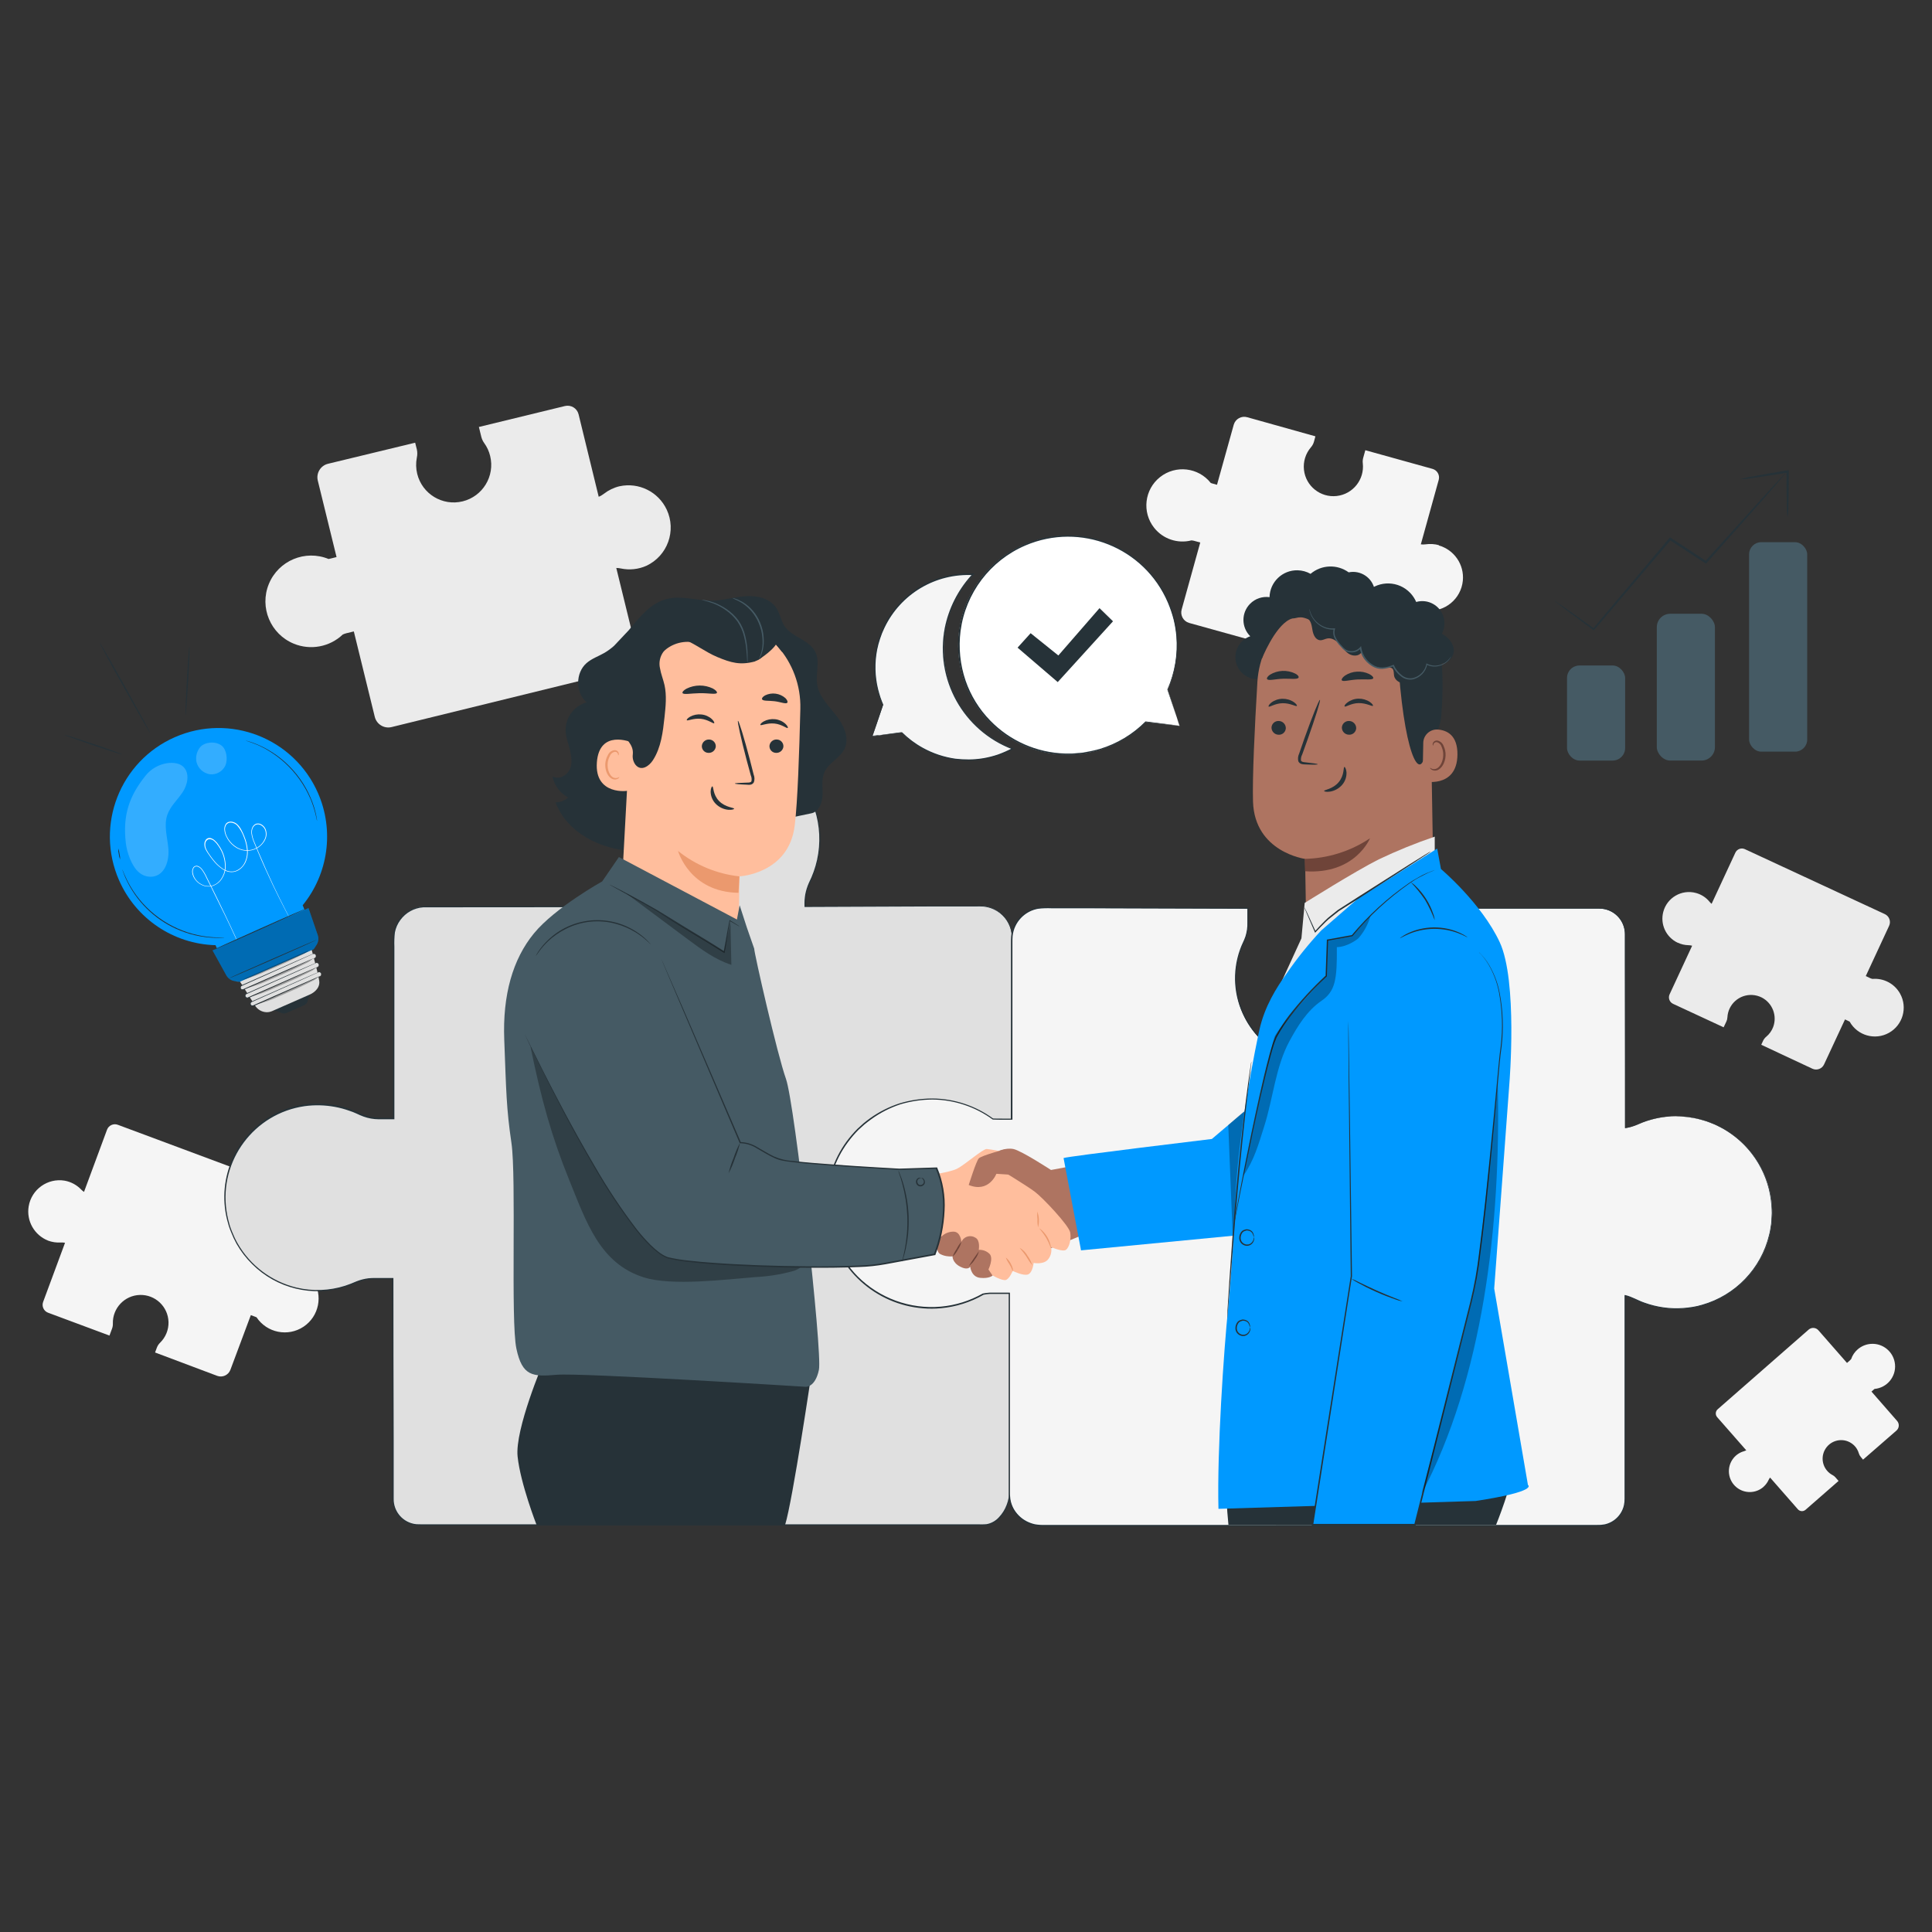<?xml version="1.0" encoding="UTF-8"?>
<svg id="Layer_2" data-name="Layer 2" xmlns="http://www.w3.org/2000/svg" viewBox="0 0 1000 1000">
  <rect x="0" y="0" width="1000" height="1000" fill="#333333" stroke="none"/>
  <defs>
    <style>
      .cls-1 {
        isolation: isolate;
      }

      .cls-1, .cls-2 {
        fill: #000;
      }

      .cls-1, .cls-2, .cls-3, .cls-4, .cls-5, .cls-6, .cls-7, .cls-8, .cls-9, .cls-10, .cls-11, .cls-12, .cls-13 {
        stroke-width: 0px;
      }

      .cls-1, .cls-14 {
        opacity: .3;
      }

      .cls-3 {
        fill: #e0e0e0;
      }

      .cls-4 {
        fill: #eb996e;
      }

      .cls-5 {
        fill: #455a64;
      }

      .cls-6 {
        fill: #f5f5f5;
      }

      .cls-7 {
        fill: #09f;
      }

      .cls-8 {
        fill: #ffbe9d;
      }

      .cls-9 {
        fill: #ebebeb;
      }

      .cls-10 {
        fill: #263238;
      }

      .cls-11 {
        fill: #6f4439;
      }

      .cls-12 {
        fill: #fff;
      }

      .cls-15 {
        opacity: .2;
      }

      .cls-13 {
        fill: #ae7461;
      }
    </style>
  </defs>
  <g id="freepik--background-complete--inject-2">
    <path class="cls-9" d="M320.63,251.69c-2.93.71-5.67,2.03-8.05,3.88-.82.65-1.72,1.18-2.69,1.56l-10.43-42.74c-.8-3.1-3.94-4.98-7.05-4.23l-44.54,10.84,1.24,5.05c.29,1.17.79,2.27,1.49,3.24,1.46,2.01,2.52,4.28,3.1,6.7,2.56,10.43-3.82,20.95-14.24,23.51-10.43,2.56-20.95-3.82-23.51-14.24-.68-2.76-.74-5.62-.19-8.41.31-1.39.31-2.84,0-4.23l-.87-3.48-45.11,10.91c-3.86.94-6.23,4.84-5.29,8.71,0,0,0,0,0,0l9.71,39.58-3.07.76-1.07.23c-12.11-4.96-25.95.84-30.91,12.95-4.96,12.11.84,25.95,12.95,30.91,8.63,3.53,18.53,1.68,25.29-4.74.58-.28,1.18-.51,1.8-.66l3.95-.96,10.85,44.23c.95,3.86,4.85,6.22,8.71,5.27l123.04-30.19c3.12-.77,5.04-3.92,4.3-7.05l-11.05-45.11c.81,0,1.62.09,2.41.27,4.44.93,9.05.44,13.19-1.41,10.93-5.13,15.63-18.15,10.49-29.08-4.34-9.24-14.49-14.25-24.46-12.06Z"/>
    <path class="cls-9" d="M868.46,487.96c1.72.81,3.6,1.24,5.5,1.27.64,0,1.27.1,1.89.28l-11.67,25.15c-.86,1.85-.06,4.05,1.79,4.92l26.18,12.15,1.41-2.97c.32-.68.51-1.42.54-2.17.35-6.76,6.12-11.95,12.87-11.59,1.73.09,3.43.55,4.97,1.34,5.51,2.88,8.02,9.42,5.85,15.25-.74,1.95-1.97,3.67-3.57,5-.69.57-1.25,1.28-1.64,2.09l-.96,2.09,26.47,12.39c2.27,1.06,4.97.08,6.03-2.2,0,0,0,0,0,0l10.85-23.31,1.8.85c.21.09.42.19.62.31,4.01,7.2,13.1,9.8,20.3,5.79,7.2-4.01,9.8-13.1,5.79-20.3-2.85-5.13-8.45-8.11-14.29-7.62-.4-.09-.78-.21-1.16-.38l-2.31-1.09,12.09-26.03c1.04-2.28.05-4.97-2.21-6.03l-72.45-33.63c-1.85-.86-4.05-.06-4.92,1.79l-12.31,26.51c-.4-.32-.76-.69-1.09-1.09-1.81-2.22-4.28-3.81-7.05-4.54-7.35-1.97-14.9,2.4-16.86,9.74-1.73,6.45,1.42,13.21,7.48,16.04h.04Z"/>
    <path class="cls-6" d="M912.75,769.6c1.12-.98,2.03-2.18,2.65-3.54.21-.46.48-.89.8-1.27l14.32,16.35c.99,1.2,2.77,1.37,3.97.37.04-.03.08-.07.12-.1l17.03-14.88-1.69-1.93c-.4-.45-.88-.82-1.41-1.09-4.7-2.46-6.52-8.26-4.06-12.95,2.46-4.7,8.26-6.52,12.95-4.06.83.43,1.59.98,2.26,1.64,1.16,1.14,2,2.57,2.45,4.13.19.68.53,1.3.99,1.83l1.18,1.41,17.28-15.04c1.48-1.29,1.63-3.53.34-5.01,0,0,0,0,0,0l-13.26-15.18,1.18-1.03.41-.34c6.43-.59,11.18-6.28,10.59-12.71-.59-6.43-6.28-11.18-12.71-10.59-2.45.22-4.77,1.22-6.63,2.84-1.54,1.34-2.7,3.06-3.35,4.99-.19.25-.41.48-.65.69l-1.51,1.32-14.81-16.91c-1.3-1.48-3.55-1.63-5.03-.34l-47.09,41.23c-1.2,1.06-1.32,2.88-.27,4.09l15.07,17.17c-.36.18-.74.33-1.13.44-2.16.59-4.08,1.84-5.48,3.58-3.75,4.64-3.02,11.44,1.62,15.18,4.08,3.29,9.94,3.18,13.88-.27Z"/>
    <path class="cls-6" d="M744.87,282.19c-2.29-.63-4.69-.78-7.05-.44-.79.11-1.6.11-2.4,0l9.27-33.42c.65-2.45-.79-4.96-3.23-5.64l-34.77-9.66-1.1,3.95c-.25.92-.33,1.87-.21,2.82.94,8.41-5.12,15.99-13.52,16.93-8.41.94-15.99-5.12-16.93-13.52-.47-4.21.82-8.43,3.57-11.65.74-.84,1.28-1.83,1.59-2.9l.76-2.82-35.24-9.87c-2.99-.88-6.12.82-7.01,3.8-.01.05-.03.09-.04.14l-8.64,31.01-2.4-.66-.82-.27c-6.41-8.09-18.16-9.46-26.26-3.05-8.09,6.41-9.46,18.16-3.05,26.26,4.58,5.78,12.13,8.33,19.27,6.51.5.03,1,.11,1.49.24l3.09.86-9.6,34.6c-.88,2.99.82,6.12,3.8,7.01.05.01.09.03.14.04l96.23,26.71c2.44.65,4.95-.78,5.64-3.21l9.78-35.24c.55.31,1.07.68,1.55,1.1,2.66,2.39,6.02,3.88,9.58,4.23,9.47.91,17.88-6.03,18.8-15.5.8-8.3-4.46-15.98-12.5-18.24l.17-.13Z"/>
    <path class="cls-6" d="M24.86,642.14c2.09.78,4.32,1.11,6.54.97.76-.05,1.51,0,2.26.16l-11.32,30.56c-.85,2.26.28,4.78,2.54,5.63h.01s31.77,11.83,31.77,11.83l1.34-3.61c.31-.83.45-1.72.42-2.61-.22-7.95,6.04-14.58,13.99-14.81,7.95-.22,14.58,6.04,14.81,13.99.11,4-1.45,7.87-4.3,10.68-.76.72-1.35,1.61-1.72,2.59l-.94,2.52,32.14,12.09c2.76,1.03,5.83-.37,6.86-3.13l10.57-28.3,2.2.82c.25.08.49.18.75.3,5.36,8.06,16.25,10.25,24.31,4.89,8.06-5.36,10.25-16.25,4.89-24.31-3.82-5.75-10.66-8.72-17.48-7.59-.48-.06-.95-.18-1.41-.34l-2.82-1.06,11.74-31.62c1.03-2.76-.37-5.82-3.13-6.85l-87.86-32.74c-2.25-.86-4.76.27-5.62,2.51,0,.01,0,.03-.01.04l-11.91,32.18c-.51-.34-.98-.73-1.41-1.17-2.3-2.42-5.31-4.05-8.6-4.65-8.81-1.47-17.15,4.48-18.63,13.29-1.26,7.53,2.92,14.91,10.01,17.72Z"/>
  </g>
  <g id="freepik--Puzzle--inject-2">
    <path class="cls-3" d="M484.37,573.86c7.84-.54,14.63,1.58,21.14,4.64,3,1.46,6.28,2.26,9.61,2.35l8.58-.18.11-95.44c-.02-9.04-7.37-16.35-16.41-16.32,0,0,0,0-.01,0l-90.73.34v-1.89c.04-3.83.95-7.61,2.66-11.04,4.63-9.51,6.14-20.23,4.31-30.64-4.98-27.73-31.49-46.17-59.22-41.2-24.2,4.34-41.86,25.33-42,49.92.02,6.99,1.51,13.89,4.37,20.27,1.46,3.21,2.24,6.69,2.27,10.22l.54,4.3h-109.34c-9.04-.03-16.39,7.27-16.42,16.31h0v93.33h-7.79c-3.62-.04-7.19-.9-10.43-2.52-9.21-4.38-19.55-5.81-29.6-4.07-26.24,4.76-43.65,29.88-38.89,56.11,4.14,22.84,23.94,39.5,47.15,39.67,6.65,0,13.22-1.4,19.3-4.1,3.04-1.38,6.33-2.11,9.67-2.14h10.01l.2,114.17c.02,7.36,6.01,13.32,13.38,13.29h292.69c7.39,0,13.18-9.27,13.18-16.62v-103.69h-11.84c-2.74,0-5.45.53-7.99,1.56-22.7,9.13-48.5-1.87-57.63-24.57-2.31-5.74-3.39-11.91-3.17-18.1.89-22.2,20.06-52.41,42.31-53.96Z"/>
    <path class="cls-10" d="M484.37,573.86l-.78.1c-.77.08-1.54.19-2.3.35-2.99.59-5.89,1.62-8.58,3.04-7.15,3.65-16.51,11.97-23.57,25.87-4.03,7.69-6.4,16.15-6.93,24.82-.13,4.97.55,9.92,2.02,14.67,1.61,5.15,4.15,9.95,7.51,14.17,7.57,9.49,18.72,15.44,30.83,16.42,6.57.61,13.2-.31,19.37-2.66,3.2-1.39,6.66-2.05,10.15-1.92h10.84v102.94c.03,1.27-.05,2.55-.25,3.81-.23,1.26-.58,2.49-1.04,3.68-.91,2.43-2.29,4.65-4.07,6.53-1.78,1.98-4.16,3.31-6.78,3.79-1.41.14-2.62.08-3.93.1H225.48c-3.31,0-6.58.07-9.98-.07-7.17-.74-12.56-6.89-12.35-14.1v-30.45c0-27.25-.05-55-.16-83.23l.37.37h-6.24c-2.08-.06-4.16-.01-6.23.14-2.07.24-4.09.76-6.02,1.54-1.94.87-3.93,1.63-5.95,2.3-17.06,5.43-35.72.89-48.39-11.76-3.17-3.12-5.9-6.67-8.1-10.53-1.08-1.95-2.02-3.97-2.82-6.05-.39-1.04-.86-2.06-1.17-3.13l-.89-3.24c-5.46-21.89,4.88-44.66,24.95-54.97,4.76-2.39,9.88-3.99,15.15-4.72,5.29-.72,10.65-.6,15.9.37,2.6.49,5.16,1.18,7.65,2.07,1.25.45,2.48.94,3.68,1.51,1.16.58,2.36,1.09,3.58,1.54,4.86,1.92,10.18,1.23,15.36,1.41l-.37.37v-89.01c-.1-2.44,0-4.88.3-7.3.44-2.43,1.43-4.73,2.89-6.72,2.91-4.02,7.46-6.54,12.42-6.86h110.51l-.32.37c-.18-1.41-.37-2.82-.54-4.23h0c-.02-2.62-.46-5.23-1.31-7.71-.41-1.24-.96-2.41-1.41-3.65s-.96-2.47-1.41-3.72c-1.61-5.01-2.43-10.24-2.44-15.5l.21-3.89c0-.65,0-1.31.14-1.95l.31-1.93c.24-1.27.35-2.57.69-3.81l1.04-3.74c.15-.62.36-1.23.62-1.82l.7-1.79c.43-1.21.95-2.38,1.56-3.51l1.78-3.4,2.1-3.41c2.87-4.15,6.36-7.84,10.35-10.94l1.41-1.18,1.56-1.03c1.06-.68,2.07-1.41,3.14-2.02,2.16-1.2,4.4-2.26,6.7-3.17,4.55-1.81,9.34-2.95,14.22-3.4,2.41-.22,4.83-.26,7.25-.11,1.2.07,2.4.1,3.59.23l3.54.54c9.28,1.8,17.89,6.1,24.89,12.45,13.55,12.22,19.47,30.79,15.5,48.6-.93,4.14-2.35,8.15-4.23,11.95-.85,1.88-1.47,3.85-1.85,5.88-.33,2.02-.46,4.06-.38,6.1l-.27-.27,69.07-.23h19.52c1.27,0,2.52,0,3.81.07,2.5.26,4.91,1.08,7.05,2.4,4.22,2.56,7.06,6.88,7.74,11.77.18,2.32.24,4.65.17,6.98v6.77c-.07,35.68-.13,64.04-.17,83.99v.1h-.11c-3.45,0-6.67.21-9.68.14-2.78-.23-5.5-.94-8.03-2.1-3.77-1.88-7.75-3.3-11.85-4.23-2.42-.52-4.89-.78-7.37-.79h-2.44c.81-.08,1.62-.11,2.44-.1,2.49-.02,4.97.23,7.4.73,4.12.93,8.11,2.35,11.9,4.23,2.52,1.13,5.22,1.83,7.98,2.06,2.99,0,6.22-.11,9.67-.17l-.1.11v-90.79c.07-2.31.01-4.62-.17-6.92-.67-4.76-3.45-8.97-7.56-11.47-2.1-1.28-4.46-2.07-6.91-2.31-1.24-.1-2.49-.08-3.76-.07h-19.58l-69.07.28h-.25v-.25c-.09-2.07.04-4.15.38-6.2.39-2.07,1.02-4.08,1.87-6,1.89-3.76,3.31-7.74,4.23-11.84,3.9-17.61-1.95-35.96-15.34-48.05-6.93-6.27-15.45-10.52-24.62-12.29l-3.5-.52c-1.18-.13-2.37-.16-3.57-.23-2.38-.15-4.77-.11-7.15.11-4.84.43-9.58,1.57-14.1,3.37-2.28.89-4.49,1.94-6.62,3.13-1.06.63-2.06,1.41-3.1,2l-1.54,1.01-1.41,1.17c-3.93,3.07-7.37,6.71-10.21,10.81l-2.07,3.13-1.76,3.35c-.6,1.12-1.11,2.27-1.54,3.47l-.69,1.76c-.26.58-.47,1.19-.62,1.8l-1.01,3.68c-.34,1.23-.45,2.51-.69,3.76l-.31,1.9c-.08.63-.08,1.28-.13,1.92l-.21,3.85c0,5.2.81,10.36,2.41,15.31.41,1.24.86,2.48,1.41,3.69s1.07,2.41,1.49,3.68c.9,2.55,1.38,5.22,1.41,7.92h0c.18,1.41.35,2.82.55,4.3v.37h-.38l-110.47.08c-4.75.31-9.11,2.73-11.9,6.58-1.42,1.9-2.38,4.1-2.82,6.43-.28,2.42-.37,4.85-.27,7.29v89.41h-8.18c-2.66-.02-5.3-.5-7.81-1.41-1.24-.42-2.47-1.03-3.64-1.56s-2.38-1.03-3.61-1.41c-2.46-.89-4.99-1.57-7.56-2.04-5.17-.95-10.45-1.08-15.66-.37-26.12,3.78-44.22,28.02-40.44,54.14.23,1.56.53,3.1.9,4.63l.86,3.19c.31,1.06.78,2.06,1.16,3.09.8,2.05,1.74,4.04,2.82,5.95,6.56,11.48,17.56,19.75,30.4,22.88,8.34,1.99,17.06,1.68,25.23-.92,2.01-.66,3.98-1.42,5.91-2.28,1.99-.79,4.08-1.33,6.2-1.59,2.14-.24,4.23-.11,6.31-.14h6.61v.42c0,28.19.05,55.94.14,83.23v30.45c-.2,6.83,4.92,12.65,11.71,13.33,3.26.13,6.62,0,9.87.07h281.4c1.28.04,2.57.01,3.85-.08,2.49-.45,4.77-1.72,6.46-3.61,1.73-1.83,3.08-3.99,3.96-6.34.45-1.16.8-2.36,1.03-3.58.19-1.23.27-2.47.24-3.71v-102.74l.23.23h-10.61c-3.44-.15-6.86.5-10.01,1.87-6.23,2.36-12.92,3.27-19.55,2.66-12.19-1.02-23.41-7.03-31.01-16.6-3.39-4.25-5.95-9.1-7.56-14.29-1.44-4.77-2.09-9.74-1.92-14.72.58-8.7,2.98-17.17,7.05-24.88,7.05-13.91,16.53-22.24,23.72-25.85,2.71-1.42,5.62-2.44,8.63-3.02.76-.15,1.53-.25,2.3-.31l.76-.13Z"/>
    <path class="cls-6" d="M867.73,577.76c-6.87,0-13.66,1.43-19.93,4.23-2.12.95-4.37,1.61-6.67,1.96v-100.32c0-7.37-5.96-13.35-13.33-13.36h-104.42v11.84c0,2.73.54,5.44,1.56,7.98,2.13,5.25,3.23,10.86,3.23,16.52.02,24.48-19.81,44.35-44.29,44.37-24.48.02-44.35-19.81-44.37-44.29,0-6.49,1.41-12.9,4.16-18.79,1.4-2.91,2.15-6.1,2.17-9.33v-8.3l-105.72-.34c-9.07,0-16.42,7.35-16.42,16.42l-.1,93.03h-7.22c-.82,0-1.65,0-2.47-.08-24.11-17.56-57.9-12.25-75.46,11.87-17.56,24.11-12.25,57.9,11.87,75.46,17.19,12.52,40.13,13.79,58.59,3.24,1.44-.32,2.9-.48,4.37-.48h9.26v103.84c0,9.07,7.35,16.42,16.42,16.42h288.8c7.38,0,13.36-5.98,13.36-13.36h0v-105.73c1.79.45,3.53,1.09,5.19,1.9,9.28,4.53,19.76,6.01,29.94,4.23,27.09-4.88,45.1-30.79,40.23-57.88-4.25-23.6-24.7-40.83-48.68-41.01l-.07-.03Z"/>
    <path class="cls-10" d="M867.73,577.76l3.14.14c1.29.03,2.59.15,3.86.37l2.47.41c.96.13,1.9.34,2.82.63l3.13.86c1.09.37,2.2.85,3.38,1.3.58.24,1.2.45,1.8.72l1.8.94c1.3.62,2.57,1.33,3.78,2.11,13.58,8.5,22.25,23.01,23.29,39,0,1.21.17,2.42.17,3.66s-.13,2.47-.2,3.74c0,.62,0,1.27-.14,1.89s-.18,1.27-.28,1.9l-.3,1.93c-.16.62-.3,1.27-.45,1.9-2.69,11.15-9.08,21.05-18.14,28.08-5.02,3.84-10.71,6.71-16.79,8.46-1.55.48-3.17.72-4.78,1.1s-3.28.49-4.95.59c-3.39.26-6.8.16-10.16-.3-3.47-.46-6.87-1.29-10.16-2.48-3.38-1.14-6.44-3.12-9.95-3.9l.28-.23v105.12c0,.62,0,1.27-.07,1.89-.06.64-.16,1.27-.31,1.89-1.24,5.13-5.32,9.1-10.49,10.19-1.28.23-2.58.33-3.88.3h-286.12c-1.66.06-3.31-.05-4.95-.34-1.64-.35-3.22-.93-4.69-1.72-2.96-1.64-5.36-4.13-6.89-7.15-.77-1.5-1.3-3.11-1.56-4.78-.22-1.66-.31-3.33-.25-5v-101.6l.37.35h-10.13c-1.15.06-2.3.21-3.43.45h.1c-6.74,3.86-14.24,6.23-21.97,6.95-24.96,2.3-48.25-12.77-56.38-36.48-1.88-5.55-2.89-11.35-2.97-17.21,0-5.83.89-11.63,2.62-17.2,1.77-5.52,4.41-10.71,7.82-15.39,1.72-2.32,3.6-4.52,5.64-6.57l3.2-2.9c1.07-.94,2.28-1.75,3.41-2.62,4.67-3.32,9.82-5.91,15.27-7.68,5.46-1.63,11.12-2.48,16.82-2.51,11.36.07,22.41,3.72,31.59,10.43l-.18-.07c3.19.16,6.44,0,9.66.08l-.37.35c0-19.87.02-39.49.07-58.83v-32.38c0-1.18,0-2.38.1-3.59.81-7.44,6.45-13.45,13.83-14.73,2.34-.27,4.7-.35,7.05-.25h20.88l27.4.1,53.27.17h.32v7.78c.07,2.51-.28,5.01-1.04,7.4-.4,1.18-.87,2.33-1.41,3.45-.51,1.1-.94,2.23-1.41,3.37-5.63,16.12-1.43,34.04,10.78,45.97,3.29,3.22,7.05,5.92,11.15,8.01,8.07,4.11,17.23,5.59,26.19,4.23,8.68-1.3,16.76-5.16,23.23-11.09,3.15-2.87,5.85-6.2,8.02-9.87,2.17-3.58,3.8-7.46,4.82-11.52,2.11-7.92,1.93-16.27-.52-24.09-.54-1.92-1.41-3.71-1.99-5.64-.54-1.94-.81-3.94-.8-5.95v-11.97h102.12c1.36-.04,2.72,0,4.07.1,1.35.16,2.67.52,3.92,1.06,4.95,2.19,8.13,7.11,8.1,12.52v14.7c0,38.06,0,67.05-.08,85.53l-.11-.1c4.71-.61,8.25-2.89,11.59-3.81,2.73-.87,5.52-1.5,8.36-1.89,1.66-.22,3.34-.35,5.02-.39h1.65-1.65c-4.53.18-9.02.98-13.33,2.37-3.31.92-6.85,3.23-11.6,3.86h-.1v-.1c0-18.48,0-47.45-.1-85.53v-14.7c.02-5.25-3.06-10.01-7.87-12.14-1.21-.53-2.49-.87-3.81-1.03-1.31-.13-2.68-.08-4.03-.08h-101.88l.27-.25v11.7c-.01,1.96.25,3.92.79,5.81.52,1.87,1.41,3.69,1.99,5.64,2.49,7.92,2.68,16.38.55,24.4-1.03,4.11-2.68,8.04-4.88,11.66-2.2,3.71-4.93,7.07-8.12,9.98-6.54,6.03-14.74,9.95-23.54,11.28-9.08,1.38-18.37-.12-26.56-4.3-4.15-2.12-7.95-4.86-11.28-8.12-3.38-3.32-6.21-7.16-8.39-11.36-5.7-10.89-6.58-23.67-2.44-35.24.42-1.16.87-2.31,1.41-3.43.54-1.1,1.01-2.23,1.41-3.38.74-2.33,1.08-4.76,1.01-7.2v-7.44l.32.32-53.27-.16-27.4-.08h-20.97c-2.32-.1-4.64-.03-6.95.23-7.05,1.23-12.45,6.98-13.24,14.1-.1,1.14-.11,2.33-.1,3.52v3.57c0,9.53,0,19.13,0,28.81,0,19.34,0,38.96,0,58.85v.35h-.37c-3.23,0-6.41.08-9.71-.08h-.1l-.1-.07c-9.05-6.6-19.95-10.2-31.15-10.29-5.62.04-11.2.88-16.59,2.48-5.42,1.8-10.53,4.42-15.15,7.78-1.11.87-2.3,1.65-3.37,2.59l-3.14,2.82c-2,2.02-3.85,4.19-5.53,6.48-3.4,4.61-6.03,9.73-7.81,15.17-1.69,5.48-2.56,11.18-2.58,16.91.13,13.98,5.69,27.36,15.5,37.32,11.32,11.33,27.08,17.06,43.03,15.65,7.63-.68,15.02-2.99,21.68-6.77h0c1.16-.25,2.35-.41,3.54-.47h10.54v101.98c-.07,1.63.01,3.27.24,4.89.25,1.6.75,3.14,1.49,4.58,1.52,2.88,3.87,5.24,6.74,6.78,1.42.75,2.93,1.3,4.5,1.65,1.59.28,3.2.39,4.81.34h286.19c1.26.04,2.52-.05,3.76-.27,4.96-1.04,8.87-4.85,10.05-9.78.28-1.19.4-2.41.38-3.64v-105.29h.28c3.61.83,6.67,2.82,9.98,3.93,3.26,1.18,6.64,2.01,10.08,2.48,3.34.45,6.72.55,10.08.3,1.65-.1,3.28-.32,4.91-.58s3.2-.62,4.74-1.09c17.26-4.9,30.53-18.73,34.72-36.17.16-.63.31-1.27.45-1.9l.3-1.9.3-1.89c.1-.63.08-1.27.13-1.89.07-1.26.14-2.5.21-3.72,0-1.21-.11-2.42-.16-3.64-1.03-15.9-9.61-30.35-23.09-38.86-1.2-.79-2.46-1.5-3.76-2.11l-1.79-.94c-.61-.27-1.21-.49-1.8-.73-1.17-.45-2.28-.93-3.35-1.3l-3.13-.87c-.92-.3-1.86-.52-2.82-.66l-2.47-.41c-1.27-.23-2.57-.37-3.86-.39l-3.07-.21Z"/>
  </g>
  <g id="freepik--Characters--inject-2">
    <path class="cls-13" d="M515.68,596.27s4.75-2.44,8.94-1.52,19.38,10.83,19.38,10.83l12.25-2.28,7.27,34.62-47.84,19.82v-61.46Z"/>
    <path class="cls-8" d="M480.44,608.31s10.95-1.41,14.91-3.37,13.42-10.37,15.39-10.22,9.16,1.52,9.16,1.52l-2.9,8.7s14.34,8.7,18.61,11.9,17.69,17.53,18.32,21.04-.45,7.63-2.13,8.99-7.78-1.41-7.78-1.41c.47,2.19-.04,4.47-1.41,6.24-2.28,3.06-7.61,1.99-7.61,1.99,0,0-.47,5.03-2.9,5.95s-7.94-1.83-7.94-1.83c0,0-1.65,4.23-3.64,4.72s-7.64-2.82-7.64-2.82c0,0-24.4-17.53-29.88-20.13s-7.17-2.75-7.17-2.75l4.61-28.53Z"/>
    <path class="cls-4" d="M524.14,657.88c-.1,0-.17-.42-.42-1.07-.35-.84-.77-1.66-1.24-2.44-.78-1.07-1.41-2.23-1.87-3.47,1.07.82,1.93,1.89,2.52,3.1.49.83.86,1.73,1.09,2.66.13.75.01,1.23-.07,1.21Z"/>
    <path class="cls-4" d="M534.27,654.92c-1.14-1.46-2.17-3-3.09-4.61-1.66-2.54-3.45-4.23-3.33-4.4,1.64.96,3.01,2.33,3.95,3.99,1.13,1.5,1.97,3.21,2.47,5.02Z"/>
    <path class="cls-4" d="M544.05,646.11c-.21,0-.89-2.58-2.58-5.43s-3.62-4.75-3.47-4.91c3.36,2.45,5.55,6.2,6.05,10.33h0Z"/>
    <path class="cls-4" d="M536.91,627.08c.96,2.64,1.09,5.52.37,8.23-.25-1.36-.35-2.74-.28-4.12-.18-1.36-.21-2.74-.08-4.12Z"/>
    <path class="cls-13" d="M501.41,613.35s3.81-12.19,5.17-13.73,14.1-4.88,14.1-4.88l3.96,10.22-2.82,2.99-6.1-.39s-3.79,10.06-14.31,5.79Z"/>
    <path class="cls-13" d="M478.02,637.48s-1.75,1.34,0,4.54,6.47.92,7.99,0c0,0-2.28,5.34.61,7.05,1.97,1.02,4.2,1.44,6.41,1.21,0,0-.16,3.2,3.96,5.34s5.19,0,5.19,0c0,0,.45,5.33,5.17,5.79,4.72.47,6.4-1.17,6.4-1.17l-2.13-3.16s2.75-5.64.62-8.02c-1.49-1.49-3.54-2.27-5.64-2.14,0,0,.94-4.95-1.78-6.33-2.35-1.46-5.43-.74-6.89,1.6-.12.2-.23.4-.32.61,0,0-.31-5.43-4.23-5.3-2.29.03-4.48.94-6.1,2.55l-9.26-2.58Z"/>
    <path class="cls-11" d="M497.59,642.78c-.34,1.46-.95,2.85-1.82,4.07-.66,1.34-1.56,2.55-2.66,3.55.49-1.4,1.17-2.72,2.03-3.93.65-1.34,1.47-2.58,2.45-3.69Z"/>
    <path class="cls-11" d="M506.69,647.59c-.37,1.55-1.08,2.99-2.07,4.23-.8,1.37-1.88,2.56-3.19,3.47,1.69-2.61,3.44-5.17,5.26-7.68h0Z"/>
    <path class="cls-10" d="M412.23,705.13h-23.13l-5.92,84.12h23.2c3.95-12.81,13.81-79.57,13.81-79.57l-7.96-4.55Z"/>
    <path class="cls-10" d="M281.24,705.13s-14.81,34.72-13.33,48.77c1.48,14.05,9.8,35.35,9.8,35.35h114.57c2.42-9.59,4.3-19.3,5.64-29.09,2.48-17.37,9.13-54.97,9.13-54.97l-125.8-.06Z"/>
    <path class="cls-10" d="M432.63,370.09c-3.88-4.89-8.65-9.58-9.64-15.74-.92-5.64,1.56-11.84-.97-16.91-3.13-6.33-12.09-7.56-15.98-13.43-1.87-2.82-2.33-6.46-4.23-9.32-3.16-4.88-9.67-6.44-15.5-6.12s-11.39,2.13-17.21,2.33c-7.98.17-16.05-2.82-23.79-.92-8.54,2.1-14.1,9.3-19.89,16.25l-7.56,8.02c-1.52,1.37-3.18,2.59-4.95,3.64-3.1,1.79-6.6,2.96-9.3,5.31-5.79,5.03-5.82,15.25,0,20.31-6.36,1.85-10.76,7.64-10.85,14.26,0,3.54,1.41,6.92,2.23,10.35s1.41,7.22-.21,10.39-5.82,5.19-8.82,3.31c.92,4.69,3.9,8.72,8.12,10.97-1.77,1.63-4.09,2.53-6.5,2.51,5.72,15.5,22.88,24.26,39.33,25.13,16.45.87,32.5-4.62,48.07-10.04l44.87-9.4c3.93-.7,5.78-5.36,5.91-9.36s-.68-8.19.93-11.85c2.18-5.02,8.26-7.44,10.54-12.43,2.54-5.72-.7-12.33-4.57-17.25Z"/>
    <path class="cls-10" d="M325.87,405.57c-2.73-10.16-5.43-20.4-6.37-30.88-.94-10.49,0-21.31,4.09-31.01.63-1.41,5.89-11.28,7.47-11.01,1.13.17-2.27,9.37-1.75,10.39,4.99,9.67,5.89,21.04,4.45,31.84-1.48,10.48-4.13,20.75-7.89,30.64"/>
    <path class="cls-8" d="M326.9,365.41c.49-26.4,16.28-48.11,42.65-46.87l2.42.25c24.47,2.55,42.88,23.48,42.29,48.08-.56,22.88-1.41,48.15-2.9,60.3-2.97,25.16-28.59,26.43-28.59,26.43l-.69,41.55-59.96-41.54,4.78-88.21Z"/>
    <path class="cls-4" d="M382.73,453.61c-11.63-1.26-22.65-5.82-31.77-13.15,0,0,5.91,21.28,31.28,21.66l.49-8.51Z"/>
    <path class="cls-10" d="M405.49,386.42c-.19,1.95-1.91,3.4-3.86,3.26-1.9-.04-3.4-1.62-3.36-3.52,0-.04,0-.08,0-.12.19-1.95,1.89-3.4,3.85-3.27,1.92.06,3.43,1.67,3.37,3.59,0,.02,0,.04,0,.06Z"/>
    <path class="cls-10" d="M407.74,376.78c-.49.42-3-1.89-6.88-2.28s-6.92,1.24-7.29.72c-.18-.23.37-1.03,1.69-1.8,1.8-.98,3.86-1.38,5.89-1.16,2.02.2,3.91,1.05,5.41,2.41,1.1,1.07,1.41,1.93,1.17,2.11Z"/>
    <path class="cls-10" d="M370.49,386.42c-.19,1.95-1.89,3.4-3.85,3.26-1.91-.04-3.42-1.63-3.37-3.53,0-.03,0-.07,0-.1.19-1.95,1.89-3.4,3.85-3.27,1.92.06,3.43,1.67,3.37,3.59,0,.02,0,.04,0,.06Z"/>
    <path class="cls-10" d="M369.65,374.32c-.49.42-3.02-1.87-6.89-2.27-3.88-.39-6.91,1.24-7.27.72-.18-.24.35-1.03,1.69-1.8,1.8-.98,3.86-1.39,5.89-1.16,2.01.2,3.91,1.04,5.41,2.4,1.09,1.06,1.41,1.95,1.17,2.11Z"/>
    <path class="cls-10" d="M380.36,405.56c0-.23,2.45-.38,6.4-.48,1,0,1.96-.08,2.2-.75.19-1.01.07-2.06-.35-3-.68-2.5-1.39-5.11-2.13-7.84-2.93-11.15-4.95-20.27-4.5-20.38s3.2,8.82,6.12,19.97c.7,2.74,1.37,5.37,2,7.87.51,1.25.55,2.65.11,3.93-.36.68-1.02,1.15-1.78,1.28-.57.08-1.14.08-1.71,0-3.9-.14-6.37-.38-6.37-.61Z"/>
    <path class="cls-10" d="M368.72,407.04c.63,0,.2,4.23,3.48,7.58s7.81,3.38,7.78,3.97c0,.27-1.09.7-2.99.56-2.46-.23-4.77-1.32-6.51-3.07-1.67-1.69-2.62-3.97-2.65-6.34.03-1.78.61-2.76.89-2.71Z"/>
    <path class="cls-10" d="M371.09,358.61c-.49,1.01-4.3.11-8.91.18s-8.46.92-8.91-.1c-.21-.48.52-1.41,2.11-2.26,4.27-2.11,9.28-2.13,13.57-.07,1.54.85,2.35,1.76,2.13,2.24Z"/>
    <path class="cls-10" d="M407.5,363.74c-.78.8-3.35-.39-6.55-.78s-5.98,0-6.51-1.01c-.23-.48.3-1.31,1.56-2.02,3.47-1.7,7.62-1.14,10.53,1.41,1.04,1.06,1.31,2,.97,2.4Z"/>
    <path class="cls-8" d="M326.98,384.29c-.41-.23-16.77-6.95-18.04,10.33s16.35,14.94,16.45,14.5,1.59-24.84,1.59-24.84Z"/>
    <path class="cls-4" d="M320.55,402.19c0-.07-.31.18-.83.38-.74.25-1.55.2-2.26-.13-1.78-.79-3.1-3.81-2.96-6.93.07-1.48.46-2.92,1.16-4.23.41-1.07,1.32-1.87,2.44-2.14.73-.14,1.44.27,1.71.96.2.49.07.83.16.87s.39-.27.31-.99c-.07-.44-.28-.84-.61-1.14-.45-.39-1.04-.59-1.64-.56-1.47.18-2.73,1.11-3.34,2.45-.84,1.44-1.32,3.07-1.41,4.74-.14,3.5,1.41,6.89,3.85,7.79.93.35,1.97.26,2.82-.25.55-.41.66-.79.61-.82Z"/>
    <path class="cls-10" d="M404.87,337.52c2.9-1.41-4.92-10.97-11.59-14.53-10.09-5.38-25.78-9.3-35.53-7.2-11.76,2.52-21.71,7.65-28.19,17.77-6.48,10.12-9.43,22.23-9.87,34.24-.14,3.66,0,7.5,1.75,10.73,2.17,3.97,6.65,6.68,6.1,11.94-.26,1.92.24,3.86,1.41,5.4,2.95,3.57,7.05.65,9.01-2.4,4.23-6.54,5.17-14.59,6-22.33.59-5.5,1.18-11.12,0-16.52-.66-2.93-1.85-5.75-2.34-8.71-.69-2.97-.04-6.1,1.78-8.56.45-.52.95-.99,1.49-1.41,5.19-3.97,12.11-4.83,18.11-2.26,9.51,4.07,25.81,10.29,30.38,7.27,6.55-4.36,8.25-7.36,8.25-7.36l3.24,3.92Z"/>
    <path class="cls-10" d="M358.8,313.49c9.71-2.57,20.52-1.71,29.12,3.48,4.55,2.82,8.57,6.95,9.68,12.16s-1.48,11.36-6.54,13.05l-.35.2c-7.54,2-12.26.7-19.45-2.31-6.06-2.54-11.28-6.71-17.38-9.23-6.5-2.67-13.65-3.34-20.54-1.92,7.1-7.1,15.76-12.87,25.46-15.43Z"/>
    <path class="cls-5" d="M363.18,310.48c.59,0,1.18.05,1.76.18,1.58.28,3.14.7,4.65,1.25,2.25.84,4.39,1.94,6.37,3.28,2.45,1.64,4.6,3.69,6.34,6.08,1.66,2.45,2.84,5.18,3.48,8.06.56,2.31.92,4.67,1.07,7.05.14,2.03.14,3.68.13,4.81.02.59-.02,1.18-.13,1.76-.12-.58-.17-1.17-.16-1.76-.07-1.13-.16-2.82-.37-4.76-.23-2.34-.63-4.67-1.2-6.95-.67-2.79-1.83-5.43-3.44-7.81-1.69-2.32-3.76-4.32-6.13-5.93-1.92-1.35-3.99-2.48-6.17-3.35-2.04-.74-4.11-1.38-6.22-1.9Z"/>
    <path class="cls-5" d="M379.09,309.48c.51.08,1.01.22,1.49.41.58.18,1.15.39,1.71.65l2.16,1.09c4.03,2.48,7.17,6.17,8.96,10.54.52,1.23.94,2.51,1.27,3.81.28,1.22.47,2.45.56,3.69.1,1.12.12,2.25.07,3.37-.07.98-.2,1.95-.39,2.92-.16.8-.37,1.58-.65,2.34-.18.58-.41,1.14-.69,1.68-.21.5-.48.98-.8,1.41.71-1.76,1.26-3.59,1.64-5.45.15-.93.25-1.87.3-2.82.02-1.1-.02-2.19-.13-3.28-.12-1.2-.32-2.4-.59-3.58-.34-1.25-.76-2.48-1.25-3.68-1.75-4.24-4.73-7.86-8.56-10.39l-2.07-1.17c-.53-.28-1.08-.53-1.64-.75-.5-.19-.96-.45-1.38-.78Z"/>
    <path class="cls-5" d="M390.37,490.99c0,2.38,11.88,54.59,16.44,67.42,4.55,12.83,18.96,141.43,17.06,150.6s-6.82,8.8-6.82,8.8c0,0-116.4-7.33-128.92-6.23-12.52,1.1-17.82.73-20.85-13.56-3.03-14.29.08-88.56-2.57-106.52s-2.68-26.65-3.71-53.32c-.89-23.13,4.37-41.67,15.36-55.06,10.99-13.39,35.34-26.91,35.34-26.91l8.64-12.6,61.09,32.32,1.41-7.36,3.71,11.45,3.82,10.98Z"/>
    <g class="cls-14">
      <path class="cls-2" d="M416.63,650.14c-1.03-2.59-4.33-3.26-7.05-3.55-25.89-2.82-52.83-9.35-71.75-27.25-7.39-7.05-13.22-15.5-18.85-23.96-12.29-18.58-23.84-37.63-35.38-56.69l-8.96,3.37c5.51,26.89,10.92,46.36,19.87,68.41s15.91,43.44,38.61,50.66c14.67,4.67,42.54,1.09,57.89-.11,6.4-.31,12.75-1.31,18.94-2.96,1.9-.46,3.66-1.36,5.16-2.62,1.49-1.32,2.08-3.38,1.51-5.29Z"/>
    </g>
    <path class="cls-5" d="M271.45,535.01c.66,1.2,52.46,111.85,75.59,116.4,23.13,4.55,95.02,5.64,109.04,2.95,14.02-2.69,27.75-5.12,27.75-5.12,0,0,10.16-24.13.89-44.68l-19.31.61s-53.69-2.9-61.27-4.98-14.1-9.18-20.96-8.8l-40.88-95.05s-26.54-24.65-45.5-17.07c-18.96,7.58-30.93,45.87-25.36,55.73Z"/>
    <path class="cls-10" d="M466.91,653.1c.06-.63.18-1.26.38-1.86.31-1.18.69-2.9,1.09-5.03s.78-4.69,1.03-7.56c.25-3.1.31-6.22.2-9.33-.25-5.65-1.13-11.26-2.62-16.72-.58-2.1-1.1-3.78-1.51-4.93-.23-.59-.41-1.2-.54-1.82.33.54.6,1.12.8,1.72.66,1.59,1.24,3.22,1.73,4.88,1.64,5.47,2.59,11.13,2.82,16.84.11,3.14.03,6.29-.25,9.42-.25,2.55-.65,5.09-1.2,7.6-.35,1.69-.79,3.36-1.32,5-.15.61-.35,1.21-.61,1.79Z"/>
    <path class="cls-10" d="M342.3,496.38s.27.56.78,1.68l2.17,4.96,8.33,19.03c7.13,16.51,17.38,40.26,29.9,69.25l-.28-.17c3.22.1,6.36,1.07,9.06,2.82,2.82,1.55,5.54,3.35,8.53,4.72,3.08,1.32,6.38,2.08,9.73,2.26,3.4.41,6.86.7,10.39,1.01,14.1,1.16,29.02,2.09,44.57,2.95h0l19.31-.62h.24l.1.21c2.93,7,4.23,14.58,3.78,22.16-.34,7.81-1.94,15.52-4.74,22.82v.18h-.2l-12.28,2.27-13.45,2.48c-4.44.8-8.94,1.28-13.45,1.41-8.94.39-17.73.44-26.39.39-8.65-.04-17.14-.25-25.46-.56s-16.44-.72-24.37-1.32c-3.96-.28-7.87-.66-11.73-1.09-3.8-.37-7.57-1-11.28-1.89-1.77-.7-3.42-1.65-4.92-2.82-1.49-1.13-2.9-2.35-4.23-3.66-2.55-2.55-4.95-5.25-7.17-8.09-7.97-10.42-15.24-21.35-21.76-32.73-12.14-20.75-20.9-38.13-26.92-50.14-2.99-6.02-5.26-10.71-6.78-13.91s-2.27-4.89-2.27-4.89c0,0,.23.41.62,1.23s1.01,2.03,1.79,3.61l6.89,13.84c6.1,11.97,14.93,29.3,27.12,50,6.5,11.32,13.75,22.2,21.68,32.57,2.21,2.82,4.59,5.49,7.13,8.02,1.29,1.29,2.67,2.5,4.12,3.61,1.45,1.14,3.05,2.06,4.76,2.73,3.69.87,7.43,1.48,11.21,1.83,3.83.42,7.74.79,11.7,1.07,7.91.59,16.04,1.01,24.34,1.31,8.3.3,16.8.49,25.37.54s17.44,0,26.34-.41c4.48-.14,8.94-.61,13.35-1.41l13.43-2.48,12.29-2.27-.28.23c2.77-7.22,4.35-14.83,4.69-22.55.41-7.47-.88-14.94-3.79-21.83l.34.21-19.31.61h0c-15.5-.89-30.47-1.82-44.58-3-3.52-.31-7.05-.62-10.4-1.03-1.72-.2-3.41-.41-5.09-.73-1.67-.31-3.29-.85-4.82-1.59-3.04-1.41-5.78-3.23-8.57-4.76-2.61-1.69-5.63-2.63-8.74-2.72h-.2l-.08-.18c-12.42-29.05-22.55-52.83-29.6-69.35l-8.1-19.07-2.1-4.99c-.45-1.14-.72-1.72-.72-1.72Z"/>
    <path class="cls-10" d="M336.93,488.9s-.72-.66-2.02-1.86c-1.82-1.68-3.81-3.17-5.92-4.47-3.13-1.92-6.52-3.39-10.06-4.36-8.73-2.45-18.06-1.51-26.13,2.62-3.29,1.64-6.32,3.75-9.01,6.26-1.82,1.71-3.47,3.59-4.92,5.62-.5.77-1.03,1.5-1.61,2.21.08-.22.19-.44.32-.63.24-.39.54-1.01,1.04-1.75,1.39-2.09,3-4.02,4.81-5.77,12.33-12.04,31.35-13.94,45.82-4.58,2.12,1.34,4.08,2.92,5.85,4.71.49.47.97.97,1.41,1.49.16.15.29.31.41.49Z"/>
    <path class="cls-10" d="M383.03,591.49c-.63,2.75-1.5,5.44-2.61,8.03-.88,2.68-1.98,5.28-3.3,7.77.63-2.75,1.5-5.43,2.61-8.02.88-2.68,1.98-5.29,3.3-7.78Z"/>
    <path class="cls-10" d="M476.87,609.72s.2-.1.54,0c.46.2.82.56,1.03,1.01.39.68.39,1.52,0,2.2-.52.82-1.48,1.26-2.44,1.13-.97-.2-1.71-.99-1.85-1.97-.14-.77.13-1.55.7-2.07.39-.34.9-.51,1.41-.45.34,0,.51.11.49.16s-.82,0-1.52.66c-.37.43-.52,1.02-.39,1.58.12.68.62,1.24,1.3,1.41.69.08,1.37-.23,1.78-.79.3-.48.35-1.08.13-1.61-.42-1.01-1.2-1.16-1.17-1.25Z"/>
    <path class="cls-10" d="M382.9,479.6c-.49-.2-.96-.44-1.41-.72l-3.86-2.21.28-.11c-.76,3.85-1.51,9.51-2.82,16.31l-.1.45-.38-.24c-5.64-3.58-12.49-7.67-19.73-12.05-5.41-3.24-10.47-6.51-15.12-9.33s-8.98-5.24-12.57-7.26l-8.56-4.76-2.33-1.3c-.27-.15-.54-.31-.79-.49.3.08.59.21.86.37l2.38,1.18c2.07,1.04,5.03,2.58,8.68,4.55s7.95,4.34,12.69,7.05l15.17,9.3c7.26,4.38,14.1,8.46,19.73,12.14l-.48.2c1.34-6.74,2.17-12.42,3.04-16.25v-.25l.23.13,3.76,2.35c.47.28.91.6,1.32.96Z"/>
    <g class="cls-14">
      <path class="cls-2" d="M324.13,462.43l31.88,23.76c7.05,5.23,14.19,10.54,22.55,13.21l-.49-22.19-3.26,15.5-50.69-30.29Z"/>
    </g>
    <path class="cls-10" d="M652.4,351.46c-6.26.84-12.01-3.54-12.86-9.8-.73-5.39,2.45-10.55,7.59-12.33-4.67-4.62-4.71-12.16-.08-16.82,2.63-2.66,6.36-3.92,10.06-3.42.17-7.85,6.68-14.08,14.53-13.91,2.35.05,4.65.68,6.7,1.84,5.62-4.77,13.76-5.09,19.73-.78,6.15-1.26,12.17,2.7,13.43,8.86.76,3.71-.37,7.56-3.03,10.26"/>
    <path class="cls-13" d="M650.81,353.09c1.52-25.22,22.15-45.05,47.42-45.57h2.51c27.11,1.03,41.37,24.62,39.59,51.67l1.61,96.55h0l-65.85,23.6-.58-34.77s-26.1-3.51-26.95-29.6c-.38-12.46.85-38.42,2.26-61.88Z"/>
    <path class="cls-11" d="M675.29,444.55c12.06-.25,23.8-3.95,33.83-10.67,0,0-7.64,18.89-33.65,17.07l-.18-6.4Z"/>
    <path class="cls-10" d="M658.13,376.62c.02,2.01,1.64,3.64,3.65,3.68,1.96.12,3.64-1.37,3.76-3.33,0-.04,0-.07,0-.11-.02-2.01-1.64-3.64-3.65-3.68-1.97-.11-3.65,1.39-3.76,3.36,0,.03,0,.05,0,.08Z"/>
    <path class="cls-10" d="M656.63,365.71c.47.48,3.24-1.66,7.23-1.73s6.98,1.86,7.4,1.41c.2-.23-.28-1.09-1.58-1.99-1.76-1.17-3.83-1.76-5.93-1.71-2.08.04-4.09.74-5.75,1.99-1.17.93-1.56,1.82-1.37,2.03Z"/>
    <path class="cls-10" d="M694.55,376.62c.02,2.01,1.65,3.64,3.66,3.66,1.96.12,3.64-1.37,3.76-3.33,0-.03,0-.06,0-.09-.03-2.01-1.65-3.64-3.66-3.68-1.97-.1-3.66,1.41-3.76,3.39,0,.02,0,.03,0,.05Z"/>
    <path class="cls-10" d="M695.99,365.65c.47.48,3.24-1.66,7.23-1.73,3.99-.07,7.05,1.86,7.4,1.41.21-.23-.28-1.09-1.58-1.99-1.74-1.16-3.8-1.75-5.89-1.71-2.08.04-4.09.74-5.75,1.99-1.3.93-1.65,1.82-1.41,2.03Z"/>
    <path class="cls-10" d="M682.07,395.59c0-.23-2.48-.61-6.51-1.03-1.03-.08-2-.27-2.18-.96-.1-1.05.11-2.12.62-3.04.92-2.49,1.86-5.1,2.82-7.84,3.97-11.15,6.82-20.31,6.37-20.47s-4.03,8.75-8.01,19.9c-.94,2.74-1.85,5.37-2.73,7.88-.61,1.25-.77,2.67-.44,4.02.32.7.95,1.22,1.71,1.41.57.14,1.15.21,1.73.2,4.1.2,6.55.17,6.62-.07Z"/>
    <path class="cls-10" d="M694.49,352.07c.55,1,3.95-.17,8.16-.38,4.21-.21,7.78.39,8.15-.66.16-.51-.61-1.41-2.14-2.18-1.98-.94-4.17-1.35-6.36-1.2-2.17.12-4.26.81-6.08,2-1.38.96-1.97,1.95-1.73,2.42Z"/>
    <path class="cls-10" d="M655.9,351.56c.86.9,4.13-.11,8.1-.24s7.34.47,8.09-.51c.34-.47-.21-1.41-1.71-2.18-4.17-2.03-9.09-1.81-13.05.59-1.38.97-1.82,1.92-1.44,2.34Z"/>
    <path class="cls-10" d="M653.08,341.11s6.53-16.44,14.31-20.4c9.42-4.79,13.71,5.55,22.74,2.82,9.02-2.73,18-7.32,27.4-.49,10.3,7.46,5.64,12.94,6.51,24.47,3.5,46.75,12.32,59.81,14.29,37.72.23-2.42,6.89-4.48,7.67-14.7,1.03-13.26,1.2-29.33-1.95-38.66-2.65-7.87-7.27-13.25-15.5-19.11-12.97-9.25-30.52-9.09-42.4-7.65s-34.58,15.66-33.07,36.01Z"/>
    <path class="cls-13" d="M736.67,384.57c.04-3.89,3.23-7.02,7.12-6.98.12,0,.24,0,.37.01,4.86.37,10.32,3,10.21,13.04-.21,17.8-18.04,13.93-18.07,13.42s.23-12.05.38-19.49Z"/>
    <path class="cls-11" d="M740.25,397.41s.31.21.83.47c.74.3,1.57.3,2.31,0,1.89-.66,3.51-3.64,3.62-6.84.07-1.53-.21-3.05-.82-4.45-.32-1.13-1.18-2.04-2.3-2.41-.74-.2-1.51.15-1.85.83-.24.49-.13.86-.23.89s-.38-.31-.23-1.04c.11-.44.36-.83.72-1.1.49-.37,1.11-.53,1.72-.44,1.49.32,2.7,1.38,3.2,2.82.74,1.55,1.09,3.26,1.01,4.98-.16,3.58-2.03,6.92-4.61,7.64-.97.26-2,.07-2.82-.51-.55-.41-.65-.8-.58-.83Z"/>
    <path class="cls-10" d="M735.57,350.12c-2.14,1.81-4.71,3.06-7.46,3.62-2.82.34-5.99-1.2-6.53-3.95-.23-1.24,0-2.68-.79-3.62s-2.82-.72-4.23-.54c-5.35.53-10.34-2.76-11.95-7.89-1.27,2-4.36,1.97-6.37.73s-3.35-3.33-4.95-5.09-3.83-3.31-6.17-2.93c-1.31.21-2.52,1.03-3.85.93-2.34-.16-3.54-2.82-3.93-5.17s-.73-5.02-2.73-6.23-4.23-.41-6.37,0-4.93-.08-5.53-2.17c-.21-1.14.06-2.31.73-3.24,2.88-4.49,8.47-6.42,13.5-4.64,2.28-8.32,10.86-13.22,19.18-10.94,3.99,1.09,7.39,3.73,9.44,7.32,6.38-6.01,16.43-5.71,22.44.67,1.27,1.35,2.29,2.9,3.02,4.6,6.1-1.74,12.46,1.8,14.19,7.9.81,2.85.49,5.91-.9,8.53,3.23,1.76,6.03,4.89,6.17,8.57s-3.37,7.41-6.95,6.53c1.66,3.09.51,6.95-2.58,8.61-2.88,1.55-6.46.67-8.28-2.04"/>
    <path class="cls-5" d="M677.78,315.12c-.02.11-.02.22,0,.32,0,.21,0,.54.13.94.28,1.2.75,2.35,1.41,3.4,1.01,1.67,2.39,3.08,4.03,4.13,2.17,1.43,4.74,2.11,7.33,1.93l-.31-.39c-.51,1.63-.34,3.39.45,4.91.83,1.59,1.89,3.04,3.14,4.31.6.74,1.28,1.41,2.03,2,.84.56,1.81.9,2.82.99,2.12.26,4.23-.55,5.64-2.16l-.66-.18c.57,3.73,2.7,7.04,5.85,9.12,1.71,1.22,3.78,1.85,5.88,1.79,1.97-.14,3.91-.62,5.72-1.41l-.48-.2c.97,2.13,2.46,3.99,4.33,5.4,1.73,1.46,4.04,2.05,6.26,1.61,3.8-.9,6.71-3.97,7.39-7.82l-.39.2c1.89.96,4.06,1.24,6.13.78,1.55-.31,3-1,4.23-1.99.77-.62,1.43-1.37,1.95-2.21.18-.29.33-.6.44-.93-.67,1.11-1.54,2.1-2.57,2.9-1.21.92-2.62,1.54-4.12,1.8-1.97.39-4.01.1-5.79-.83l-.34-.18v.38c-.7,3.6-3.47,6.44-7.05,7.25-2.01.38-4.08-.16-5.64-1.48-1.76-1.34-3.16-3.11-4.06-5.13l-.14-.32-.34.13c-1.74.75-3.59,1.19-5.48,1.31-1.94.05-3.85-.53-5.43-1.66-2.96-1.96-4.97-5.08-5.53-8.58l-.13-.85-.55.66c-1.26,1.42-3.13,2.14-5.02,1.92-.89-.08-1.76-.37-2.51-.86-.7-.56-1.35-1.18-1.92-1.87-1.22-1.22-2.25-2.61-3.06-4.13-.75-1.35-.92-2.95-.48-4.43l.14-.44h-.45c-2.47.2-4.95-.41-7.05-1.73-1.61-.99-2.97-2.32-4-3.9-.86-1.37-1.47-2.88-1.8-4.47Z"/>
    <path class="cls-10" d="M695.86,396.97c-.63.07.1,4.23-2.96,7.88-3.06,3.65-7.61,3.95-7.54,4.54,0,.27,1.14.63,3.03.35,2.47-.4,4.71-1.66,6.34-3.55,1.54-1.8,2.33-4.13,2.21-6.5-.16-1.83-.85-2.82-1.09-2.72Z"/>
    <path class="cls-7" d="M550.51,599.4c2.26-.9,76.75-9.87,76.75-9.87l30.22-25.6-2.82,74.09-95.12,9.16-9.04-47.78Z"/>
    <path class="cls-1" d="M644.12,575.27c-.9.45-8.37,7.05-8.37,7.05l2.28,57.04,6.09-64.09Z"/>
    <path class="cls-10" d="M771.03,709.41h-125.82s6.65,35.51,9.12,51.86c1.38,9.45,3.41,18.8,6.08,27.98h113.96s8.46-20.62,9.99-33.83-13.33-46.01-13.33-46.01Z"/>
    <path class="cls-10" d="M635.84,713.7s-3.52,40.47,0,75.55h43.58v-32.32l-43.58-43.23Z"/>
    <path class="cls-9" d="M660.06,515.28l13.56-29.6,1.68-18.32s26.01-16.35,38.34-22.55c9.42-4.48,19.1-8.41,28.98-11.77v17.31l-82.56,64.94Z"/>
    <path class="cls-7" d="M773.39,666.99s7.37-98.98,7.87-106.34c0,0,4.36-52.89-5.03-73.01-9.39-20.13-30.4-37.85-30.4-37.85l-1.95-10.57-41.03,25.88-18.97,16.49c-6.52,6.96-12.5,14.41-17.9,22.27-5.38,7.46-11.38,17.04-14.1,29.09-.97,4.41-12.26,57.1-12.6,93.82,0,0-1.73,32.05-3.59,50.19-2.28,22.47-5.78,73.68-5.02,104.01l133.1-4.06c32.87-5.02,27.09-8.29,27.09-8.29l-17.46-101.64Z"/>
    <path class="cls-10" d="M742.61,450.34l-.92.42-2.72,1.13c-1.16.56-2.57,1.3-4.23,2.16s-3.48,2-5.44,3.4c-10.89,7.68-20.71,16.76-29.22,27.01l-.07.1h-.11l-12.77,2.35.28-.32c-.2,5.93-.41,12.15-.63,18.59v.14l-.11.11c-6.79,6.35-13.06,13.24-18.76,20.58-2.37,3.08-4.52,6.33-6.43,9.71l-.7,1.25-.52,1.31c-.37.86-.7,1.75-.97,2.65-.56,1.8-1.13,3.59-1.59,5.4-1.96,7.19-3.59,14.21-5.12,20.89-3.02,13.38-5.54,25.47-7.64,35.62-4.23,20.33-6.53,32.94-6.53,32.94.06-.78.16-1.55.3-2.31.23-1.51.61-3.74,1.11-6.6,1.04-5.71,2.59-13.95,4.61-24.13s4.5-22.27,7.5-35.66c1.49-6.7,3.12-13.71,5.07-20.93.47-1.82,1.03-3.62,1.61-5.44.27-.92.6-1.82.97-2.71l.55-1.41.7-1.28c1.92-3.44,4.09-6.74,6.5-9.87,5.75-7.33,12.07-14.2,18.9-20.54l-.11.25c.23-6.44.45-12.69.66-18.59v-.27h.27l12.77-2.31-.18.11c8.57-10.27,18.49-19.32,29.5-26.91,1.97-1.41,3.9-2.38,5.51-3.34s3.1-1.55,4.23-2.09l2.75-1.06.99-.37Z"/>
    <path class="cls-7" d="M697.93,528.55l1.61,132.06-20.11,128.64h53.01s24.1-97.67,29.71-118.19c5.44-19.93,13.62-120.25,14.34-125.17.28-1.93,6.03-36.65-10.9-52.93"/>
    <path class="cls-10" d="M765.59,492.96s.39.37,1.11,1.1c1.05,1.12,2.02,2.31,2.9,3.57,3.26,4.92,5.51,10.44,6.61,16.24,1.77,9.18,2.12,18.58,1.01,27.87-.8,5.4-1.2,11.19-1.78,17.35s-1.16,12.69-1.78,19.49c-1.27,13.67-2.69,28.66-4.41,44.72-.89,8.02-1.8,16.34-2.95,24.88-.98,8.82-2.54,17.56-4.67,26.18-8.87,35.24-18.61,74.11-28.85,114.93v.28h-53.8v-.41c7.44-47.45,14.32-91.24,20.18-128.62h0c-.42-39.99-.78-73-1.03-96.03-.1-11.5-.18-20.49-.24-26.65v-9.43s0,.8.08,2.38.07,3.95.13,7.05c.08,6.15.23,15.15.41,26.65.3,23.03.75,56.04,1.28,96.03h0c-5.84,37.4-12.69,81.19-20.06,128.65l-.35-.42h53.01l-.35.27,28.92-114.92c2.12-8.59,3.69-17.3,4.68-26.09,1.14-8.53,2.07-16.84,2.97-24.86,1.75-16.05,3.2-31.01,4.51-44.7.64-6.84,1.25-13.34,1.82-19.49.61-6.13,1.03-12,1.83-17.37,1.13-9.24.83-18.6-.87-27.75-1.07-5.79-3.26-11.31-6.47-16.25-.85-1.26-1.79-2.47-2.82-3.59-.7-.63-1.06-1.04-1.06-1.04Z"/>
    <path class="cls-10" d="M725.98,673.61c-1.4-.26-2.78-.65-4.1-1.18-2.49-.85-5.89-2.14-9.57-3.78s-6.92-3.28-9.22-4.57c-1.28-.62-2.5-1.37-3.64-2.24,1.34.5,2.63,1.1,3.88,1.79,2.35,1.16,5.64,2.72,9.27,4.36s7.05,2.99,9.46,3.96c1.34.46,2.65,1.02,3.92,1.66Z"/>
    <path class="cls-10" d="M635.21,682.36c-.02-.11-.02-.23,0-.34v-1.01c0-.94.11-2.24.21-3.89.21-3.43.52-8.29.9-14.28.82-12.05,1.97-28.7,3.61-47.05,1.64-18.35,3.5-34.97,5.03-46.95.76-5.99,1.41-10.84,1.9-14.18.24-1.62.44-2.9.58-3.85.07-.39.13-.72.17-.99.01-.12.04-.23.08-.34v.34c0,.23,0,.61-.1,1.01-.1.94-.25,2.23-.44,3.86-.41,3.41-.97,8.26-1.68,14.21-1.41,12-3.19,28.59-4.82,46.94-1.64,18.35-2.82,35-3.81,47.04-.48,5.98-.87,10.83-1.14,14.26-.14,1.64-.27,2.93-.35,3.88,0,.41-.07.73-.1,1,0,.12-.02.23-.06.34Z"/>
    <path class="cls-10" d="M742.61,476.3c-1.36-3.64-3.03-7.16-4.99-10.52-2.18-3.22-4.63-6.25-7.32-9.06,1,.59,1.91,1.32,2.69,2.17,2,1.95,3.76,4.13,5.24,6.5,1.49,2.36,2.69,4.89,3.58,7.54.43,1.08.69,2.21.79,3.37Z"/>
    <path class="cls-10" d="M649.04,640.39c.14.3.18.63.13.96-.09.91-.5,1.76-1.16,2.4-1,1-2.48,1.34-3.82.87-.78-.27-1.47-.76-1.97-1.41-.54-.71-.81-1.59-.79-2.48,0-1.11.35-2.18,1.01-3.07.33-.42.75-.76,1.24-.97.51-.18.87-.28,1.3-.41h.1c.91-.03,1.8.23,2.55.73.57.42.98,1.01,1.18,1.68.22.55.3,1.14.23,1.72-.1,0-.17-.62-.58-1.58-.22-.57-.62-1.06-1.13-1.41-.68-.4-1.47-.58-2.26-.54h.1c-.38.14-.87.28-1.23.42-.37.18-.7.46-.94.79-.54.77-.84,1.69-.85,2.64-.03,1.45.88,2.76,2.26,3.24,1.11.43,2.36.19,3.24-.61.62-.54,1.05-1.26,1.23-2.06.13-.58.08-.9.16-.92Z"/>
    <path class="cls-10" d="M647.06,687.09c.14.3.18.63.13.96-.09.91-.5,1.76-1.16,2.4-1,1.01-2.48,1.35-3.82.87-.78-.27-1.46-.76-1.97-1.41-.54-.71-.81-1.59-.79-2.48,0-1.11.36-2.18,1.01-3.07.33-.42.75-.76,1.24-.97.51-.18.87-.28,1.3-.41h.1c.91-.03,1.8.23,2.55.73.57.42.98,1.01,1.18,1.68.22.55.3,1.14.23,1.72-.08,0-.17-.62-.58-1.58-.22-.58-.61-1.07-1.13-1.41-.68-.4-1.47-.58-2.26-.54h.1c-.38.14-.87.28-1.21.42-.38.18-.71.45-.96.79-.54.77-.84,1.69-.85,2.64-.03,1.45.88,2.76,2.26,3.24,1.11.43,2.36.19,3.24-.61.62-.54,1.05-1.26,1.23-2.06.13-.56.08-.9.15-.92Z"/>
    <path class="cls-10" d="M759.63,485.16c-.07.13-1.82-1-4.92-2.18-1.83-.69-3.72-1.22-5.64-1.59-2.32-.43-4.68-.64-7.05-.62-2.37.05-4.73.32-7.05.82-1.89.43-3.74,1.01-5.53,1.75-3.06,1.27-4.78,2.44-4.86,2.31.35-.34.74-.63,1.17-.87.45-.33.92-.63,1.41-.89.65-.38,1.33-.72,2.02-1.03,1.81-.82,3.7-1.47,5.64-1.93,4.72-1.14,9.64-1.2,14.39-.2,1.93.42,3.82,1.01,5.64,1.78.7.29,1.38.61,2.04.97.52.24,1.02.52,1.49.85.45.23.87.51,1.24.85Z"/>
    <g class="cls-14">
      <path class="cls-2" d="M643.5,608.69c5.74-8.36,7.85-16.24,10.92-25.91,4.55-14.36,5.82-30.59,12.98-43.85,4.23-7.81,9.16-15.82,16.49-20.83,7.33-5.02,8.2-11.09,8.06-27.88,5.12,0,10.52-3.89,11.15-4.58,2.99-3.36,5.14-7.39,6.27-11.74-3.58,3.9-9.56,10.36-9.56,10.36,0,0-12.95,2.41-12.77,2.33-.31,6.46-.32,12.14-.65,18.59,0,0-24.85,26.37-26.78,31.67s-16.13,71.84-16.13,71.84Z"/>
    </g>
    <g class="cls-14">
      <path class="cls-2" d="M735.76,773.31c31.5-59.61,41.29-137.99,39.47-212.66,0,0-9.04,90.76-12.09,106.34s-27.37,106.32-27.37,106.32Z"/>
    </g>
    <path class="cls-10" d="M740.57,440.74c-.21.21-.45.4-.7.55l-2.1,1.41-7.84,5.13-25.81,16.7-11.15,7.05h0l-3.55,2.82c-1.13.83-2.19,1.74-3.19,2.72-1.96,1.89-3.69,3.72-5.26,5.38l-.28.3-.16-.37-4.06-9.44c-.44-1.06-.79-1.92-1.07-2.58-.14-.29-.25-.6-.32-.92.19.27.34.56.47.86.31.63.7,1.41,1.2,2.51l4.23,9.3-.44-.07c1.54-1.69,3.26-3.55,5.22-5.47,1-1.02,2.07-1.96,3.21-2.82l3.54-2.82h0l11.14-7.15,25.98-16.48,7.92-4.93,2.17-1.3c.27-.16.56-.29.86-.39Z"/>
  </g>
  <g id="freepik--light-bulb--inject-2">
    <path class="cls-10" d="M77.77,379.47c-.17.1-6.16-10.3-13.39-23.22-7.23-12.91-12.94-23.45-12.77-23.55s6.16,10.29,13.39,23.22c7.23,12.93,12.94,23.45,12.77,23.55Z"/>
    <path class="cls-10" d="M98.02,334.64c.2,0-.08,7.96-.63,17.77s-1.14,17.75-1.32,17.73.08-7.96.63-17.77,1.13-17.75,1.32-17.73Z"/>
    <path class="cls-10" d="M63.3,390.49c-.07.18-6.82-1.93-15.1-4.74s-14.93-5.2-14.86-5.38,6.81,1.93,15.08,4.72,14.93,5.22,14.87,5.4Z"/>
    <path class="cls-7" d="M164.59,410.48c-12.46-28.44-45.61-41.39-74.05-28.93-28.44,12.46-41.39,45.61-28.93,74.05,8.73,19.93,28.19,33.04,49.95,33.63l5.64,13,45.11-19.73s-2.92-7.4-5.64-13.95c13.32-16.34,16.37-38.75,7.92-58.06Z"/>
    <path class="cls-12" d="M155.62,485.41s-.14-.21-.37-.61-.59-1-1.03-1.78c-.9-1.58-2.21-3.9-3.86-6.92-3.26-6.05-7.87-14.88-12.9-26.09-1.27-2.82-2.57-5.75-3.86-8.85-.65-1.55-1.3-3.13-1.97-4.74-.76-1.62-1.28-3.35-1.52-5.13-.09-.96.05-1.93.41-2.82.34-.92,1.04-1.66,1.95-2.06.94-.3,1.97-.18,2.82.32.86.5,1.56,1.22,2.03,2.1.88,1.84.84,3.99-.1,5.81-.89,1.85-2.34,3.38-4.14,4.37-1.84,1.03-3.95,1.49-6.05,1.31-2.15-.19-4.2-1.01-5.89-2.34-1.74-1.32-3.13-3.06-4.05-5.05-.49-1-.81-2.08-.93-3.19-.18-1.15.09-2.32.73-3.28.36-.47.85-.82,1.41-1.01.56-.18,1.15-.23,1.73-.13,1.16.19,2.23.75,3.03,1.61.8.83,1.47,1.78,1.99,2.82.53,1.01,1,2.05,1.41,3.12.9,2.14,1.48,4.41,1.71,6.72.26,2.37-.14,4.76-1.17,6.91-.53,1.06-1.24,2.01-2.1,2.82-.87.82-1.92,1.43-3.06,1.79-1.15.33-2.36.37-3.52.13-1.15-.26-2.24-.74-3.21-1.41-1.9-1.29-3.58-2.88-4.96-4.71-.7-.87-1.41-1.79-2-2.71-.67-.89-1.25-1.83-1.76-2.82-.52-1.03-.71-2.19-.55-3.33.1-.57.33-1.11.68-1.58.35-.46.85-.78,1.41-.9.57-.1,1.16-.02,1.69.23.51.22.99.52,1.41.89.82.71,1.53,1.53,2.11,2.45,2.55,3.46,3.84,7.69,3.65,11.98-.19,2.02-.89,3.96-2.03,5.64-1.11,1.67-2.75,2.93-4.65,3.58-1.87.55-3.89.38-5.64-.48-1.72-.77-3.15-2.08-4.07-3.72-.45-.8-.75-1.67-.89-2.58-.15-.92.02-1.86.48-2.66.51-.83,1.54-1.18,2.45-.85.82.32,1.54.86,2.09,1.55.99,1.31,1.83,2.73,2.49,4.23l2.11,4.23c5.48,11.01,9.75,19.99,12.6,26.25,1.41,3.13,2.48,5.64,3.19,7.25.34.83.61,1.41.79,1.9l.25.65-.3-.63c-.18-.44-.47-1.06-.82-1.89-.73-1.65-1.82-4.09-3.27-7.2-2.82-6.24-7.19-15.19-12.69-26.18-.69-1.41-1.41-2.82-2.13-4.23-.65-1.5-1.48-2.92-2.47-4.23-.51-.64-1.18-1.12-1.95-1.41-.78-.28-1.65.02-2.09.72-.43.79-.57,1.7-.39,2.58.14.87.43,1.7.86,2.47.89,1.58,2.27,2.83,3.93,3.57,1.68.82,3.61.98,5.4.45,1.83-.62,3.4-1.84,4.45-3.45,1.11-1.64,1.79-3.54,1.97-5.51.18-4.15-1.05-8.24-3.48-11.61-.56-.89-1.25-1.69-2.04-2.38-.74-.74-1.77-1.12-2.82-1.03-1.01.26-1.75,1.13-1.83,2.17-.15,1.06.03,2.14.52,3.09.49.99,1.06,1.93,1.72,2.82.63.92,1.3,1.82,2,2.68,1.36,1.76,2.98,3.29,4.82,4.54.94.61,1.99,1.05,3.09,1.3,1.1.23,2.24.19,3.33-.11,2.18-.76,3.96-2.37,4.92-4.47.99-2.08,1.38-4.4,1.11-6.7-.22-2.27-.78-4.49-1.66-6.6-.75-2.12-1.88-4.08-3.34-5.78-.75-.8-1.74-1.32-2.82-1.49-1.05-.24-2.15.15-2.82.99-.59.88-.83,1.95-.66,3,.12,1.06.42,2.1.89,3.06.92,1.95,2.3,3.64,4.03,4.92,1.62,1.28,3.58,2.07,5.64,2.27,2.03.17,4.06-.26,5.84-1.25,1.74-.96,3.14-2.44,4-4.23.89-1.71.93-3.74.11-5.48-.44-.82-1.1-1.5-1.9-1.96-.77-.48-1.71-.6-2.57-.31-.81.36-1.44,1.03-1.76,1.86-.33.83-.46,1.72-.38,2.61.24,1.74.74,3.44,1.49,5.03l1.95,4.75c1.3,3.08,2.57,6.03,3.83,8.84,5,11.28,9.57,20.07,12.78,26.15,1.62,3.03,2.9,5.36,3.79,6.95l.99,1.8c.27.41.38.63.38.63Z"/>
    <path class="cls-10" d="M116.02,485.28c-.23.04-.46.07-.69.07-.45,0-1.13.08-1.99.08-2.44.04-4.87-.11-7.29-.44-3.59-.46-7.12-1.3-10.53-2.51-11.91-4.16-21.92-12.48-28.19-23.43-1.21-2.11-2.27-4.31-3.17-6.57-.32-.8-.52-1.41-.68-1.86-.08-.22-.15-.44-.2-.66.11.2.2.42.28.63.17.41.39,1.04.75,1.83.95,2.23,2.04,4.4,3.27,6.48,1.82,3.1,3.95,6.01,6.36,8.68,10.08,11.14,24.36,17.54,39.38,17.66h2.69Z"/>
    <path class="cls-10" d="M61.18,439.16c.36.9.59,1.85.69,2.82.23.95.33,1.93.3,2.9-.36-.9-.59-1.85-.69-2.82-.24-.95-.34-1.93-.3-2.9Z"/>
    <path class="cls-10" d="M164.12,424.94c-.06-.19-.11-.38-.16-.58-.08-.42-.21-.97-.37-1.66-.07-.37-.16-.78-.25-1.21s-.25-.9-.39-1.41c-.3-1.17-.65-2.33-1.07-3.47l-.7-1.96c-.25-.68-.59-1.41-.9-2.07-.59-1.41-1.41-2.89-2.23-4.44-3.76-6.63-8.87-12.4-15.01-16.91-1.41-.99-2.82-1.99-4.14-2.73-.66-.39-1.3-.82-1.93-1.14l-1.86-.94c-1.17-.63-2.3-1.04-3.26-1.41-.49-.2-.94-.41-1.41-.56l-1.17-.39-1.62-.56c-.19-.05-.38-.13-.55-.23.2.04.39.09.58.16l1.64.48,1.18.37c.44.16.89.34,1.41.54.97.41,2.11.8,3.3,1.41l1.87.92c.65.32,1.28.75,1.97,1.13,1.46.84,2.87,1.75,4.23,2.73,6.21,4.51,11.37,10.32,15.11,17.03.81,1.46,1.55,2.96,2.21,4.5.3.72.63,1.41.89,2.09l.69,1.97c.4,1.13.74,2.28,1.01,3.44.13.52.27.99.37,1.41s.16.85.21,1.21c.12.7.22,1.27.3,1.69.04.21.06.42.06.63Z"/>
    <g class="cls-15">
      <path class="cls-12" d="M94.89,396.88c-1.85-1.78-4.92-2.3-8.13-1.9-4.59.63-8.76,3.04-11.59,6.71-8.46,10.66-11.66,20.42-10.05,34.59.54,4.79,2.95,12.07,6.84,15.29,1.94,1.68,4.5,2.47,7.05,2.18,6.55-.86,8.7-8.54,8.13-14.73-.54-5.77-2.41-11.7-.56-17.18,1.54-4.52,5.33-7.84,7.96-11.81s3.79-9.78.35-13.15Z"/>
    </g>
    <g class="cls-15">
      <path class="cls-12" d="M114.65,385.88c-3.34-2.47-8.7-1.75-10.94.73-1.82,2.14-2.56,4.99-2.02,7.74.79,3.32,3.49,5.85,6.86,6.4,3.4.4,6.68-1.43,8.12-4.54,1.32-3.06.65-8.36-2.03-10.33Z"/>
    </g>
    <g id="freepik--2ggvdetif--inject-2">
      <path class="cls-10" d="M141.3,522.89c1.42.24,2.79.68,4.09,1.31.9.48,1.97.52,2.9.1l9.08-3.99c1.02-.44,1.75-1.36,1.95-2.45.22-1.46.94-2.8,2.04-3.78l-20.06,8.81Z"/>
    </g>
    <path class="cls-3" d="M120.37,501.91c.08.18,8.46,13.45,11.6,18.51,1.28,2.11,3.55,3.43,6.02,3.5.97.02,1.93-.18,2.82-.56l19.86-8.73s5.19-2.27,4.57-6.91c-.68-4.88-5.81-22.95-5.81-22.95l-39.06,17.14Z"/>
    <rect class="cls-3" x="127.96" y="510.77" width="39.93" height="2.27" rx="1.07" ry="1.07" transform="translate(-194.71 103.82) rotate(-23.9)"/>
    <path class="cls-10" d="M165.66,505.27c.24-.14.43-.35.54-.61.11-.31.07-.67-.11-.94-.2-.4-.65-.61-1.09-.52-1.89.79-4.65,2.09-8.06,3.59l-26.65,11.88c-.28.12-.47.37-.52.66-.03.14-.03.29,0,.44.05.14.12.27.21.39.2.22.49.34.79.31.32-.1.62-.22.92-.37l3.75-1.66,7.05-3.13,12.01-5.27,8.12-3.54,2.21-.94.58-.23c.13,0,.2-.08.2,0l-.18.1-.56.27-2.18,1.01-8.06,3.64-11.98,5.34-7.05,3.16-3.75,1.66-.48.21c-.17.08-.35.14-.54.18-.42.04-.84-.12-1.11-.44-.13-.15-.22-.33-.28-.52-.06-.2-.06-.41,0-.61.06-.42.34-.78.73-.94l26.7-11.78c3.43-1.48,6.16-2.72,8.13-3.5.5-.09,1,.16,1.21.62.19.31.22.68.08,1.01-.12.25-.34.43-.61.51Z"/>
    <rect class="cls-3" x="125.19" y="506.3" width="41.53" height="2.27" rx="1.07" ry="1.07" transform="translate(-193.07 102.64) rotate(-23.9)"/>
    <path class="cls-10" d="M164.43,500.48c.25-.14.44-.37.54-.63.1-.33.05-.69-.14-.97-.25-.4-.74-.58-1.18-.44l-8.36,3.76-27.7,12.33c-.29.12-.49.39-.52.7-.04.14-.04.29,0,.44.05.15.13.29.24.41.23.21.54.3.85.24.28-.1.65-.28.96-.41l3.89-1.73,7.37-3.24,12.47-5.5,8.46-3.66,2.3-.97.61-.25.21-.07-.2.11-.58.27-2.28,1.04-8.37,3.78-12.43,5.57-7.36,3.27-3.89,1.72c-.35.14-.62.3-1.03.44-.42.1-.87-.02-1.18-.32-.15-.15-.26-.34-.32-.54-.09-.2-.11-.42-.08-.63.06-.44.34-.81.75-.99l27.73-12.23c3.57-1.55,6.43-2.82,8.46-3.66.51-.15,1.05.07,1.32.52.2.32.24.71.11,1.06-.1.29-.33.51-.62.61Z"/>
    <rect class="cls-3" x="122.73" y="501.84" width="42.55" height="2.27" rx="1.07" ry="1.07" transform="translate(-191.43 101.47) rotate(-23.9)"/>
    <path class="cls-10" d="M162.94,495.8c.54-.27.75-.92.49-1.46-.04-.07-.08-.14-.14-.21-.26-.4-.77-.56-1.21-.38l-8.58,3.86-28.35,12.69c-.3.12-.5.4-.52.72-.05.15-.05.31,0,.47.06.15.14.28.25.39.24.21.57.28.87.18.31-.11.66-.28,1-.44l3.99-1.76,7.53-3.33,12.77-5.64,8.63-3.76,2.35-1,.62-.25.21-.08s-.07,0-.2.11l-.61.3-2.33,1.06-8.49,3.92-12.69,5.64-7.53,3.35-3.99,1.76-1.03.45c-.43.14-.9.04-1.23-.27-.16-.15-.28-.32-.35-.52-.09-.2-.12-.43-.1-.65.04-.45.32-.83.73-1.01l28.36-12.53,8.63-3.75c.52-.22,1.11-.02,1.41.45.21.32.27.71.16,1.07-.1.31-.36.55-.68.62Z"/>
    <rect class="cls-3" x="119.95" y="497.36" width="44.19" height="2.27" rx="1.07" ry="1.07" transform="translate(-189.78 100.29) rotate(-23.9)"/>
    <path class="cls-10" d="M161.73,491c.27-.14.48-.38.56-.68.08-.36,0-.73-.23-1.03-.31-.39-.87-.51-1.31-.27l-8.89,4-29.45,13.09c-.31.13-.51.43-.54.76,0,.34.14.66.39.87.26.2.62.24.92.1l1.06-.47,4.13-1.82,7.82-3.45,13.24-5.84,8.95-3.9,2.44-1.04.63-.25.23-.08-.21.11-.62.3-2.41,1.11-8.89,4-13.22,5.89-7.81,3.48-4.13,1.83-1.06.47c-.42.19-.91.13-1.28-.14-.17-.14-.31-.33-.39-.54-.32-.61-.09-1.36.52-1.68.03-.02.06-.03.09-.04l29.46-13,8.94-3.9c.49-.24,1.08-.1,1.41.34.23.32.31.72.21,1.1-.07.23-.22.43-.42.56-.04.04-.08.07-.13.1Z"/>
    <path class="cls-7" d="M110,491.88c.17.37,4.79,8.68,7.17,12.97.89,1.57,2.44,2.65,4.23,2.93l2.61.42,38.38-16.91,1.41-2.17c1-1.52,1.24-3.41.65-5.13l-4.78-13.97-49.67,21.86Z"/>
    <g class="cls-14">
      <path class="cls-2" d="M132.37,519.91c4.09-.91,8.07-2.3,11.84-4.13,3.27-1.41,6.53-2.82,10.05-4.41,2.58-1.2,4.92-2.38,7.47-3.64,1.04-.45,1.98-1.12,2.73-1.97l-32.1,14.15Z"/>
    </g>
    <g class="cls-14">
      <path class="cls-2" d="M129.03,516.04c4.38-1.06,8.63-2.57,12.69-4.52,3.54-1.56,7.05-3,10.84-4.75,2.82-1.3,5.31-2.57,8.06-3.9,1.12-.48,2.14-1.19,2.97-2.09l-34.56,15.27Z"/>
    </g>
    <g class="cls-14">
      <path class="cls-2" d="M127.08,511.6c4.38-1.05,8.63-2.56,12.69-4.52,3.52-1.56,7.05-2.99,10.84-4.75,2.82-1.28,5.31-2.55,8.06-3.89,1.12-.49,2.13-1.2,2.97-2.09l-34.56,15.25Z"/>
    </g>
    <g class="cls-14">
      <path class="cls-2" d="M125.14,507.17c4.38-1.06,8.63-2.57,12.69-4.52,3.52-1.56,7.05-3,10.84-4.75,2.82-1.3,5.31-2.57,8.06-3.9,1.12-.48,2.14-1.19,2.97-2.09l-34.56,15.27Z"/>
    </g>
    <path class="cls-1" d="M110,491.88c.17.37,4.79,8.68,7.17,12.97.89,1.57,2.44,2.65,4.23,2.93l2.61.42,38.38-16.91,1.41-2.17c1-1.52,1.24-3.41.65-5.13l-4.78-13.97-49.67,21.86Z"/>
    <path class="cls-10" d="M164.31,486.31c0,.08-10.19,4.67-22.86,10.23-12.67,5.57-22.96,9.99-23,9.87s10.19-4.67,22.86-10.23c12.67-5.57,22.96-9.97,23-9.87Z"/>
    <path class="cls-10" d="M159.27,469.93c0,.11-11.04,5.13-24.78,11.28s-24.91,10.95-24.95,10.85,11.04-5.12,24.78-11.28c13.74-6.16,24.91-10.95,24.95-10.85Z"/>
  </g>
  <g id="freepik--speech-bubble--inject-2">
    <path class="cls-12" d="M610.57,375.73l-17.61-2.06c-21.94,22.29-57.8,22.58-80.09.64-22.29-21.94-22.58-57.8-.64-80.09,21.94-22.29,57.8-22.58,80.09-.64,16.81,16.54,21.61,41.77,12.05,63.33h0l6.2,18.82Z"/>
    <path class="cls-10" d="M610.57,375.73s-.16-.42-.44-1.24l-1.23-3.61-4.68-13.94h.31c-.07.07-.17.07-.24,0,0,0,0,0,0,0-.04-.06-.04-.15,0-.21,3.79-8.63,5.36-18.08,4.58-27.47-.25-2.9-.72-5.77-1.41-8.6-.78-3.01-1.79-5.96-3-8.82-12.21-28.5-45.21-41.71-73.71-29.51-18.21,7.8-30.96,24.61-33.56,44.25-1.11,8.66-.22,17.45,2.59,25.71,2.67,7.76,7.04,14.83,12.78,20.69,10.18,10.48,24.03,16.59,38.64,17.04h2.41c.79.04,1.58.02,2.37-.07l4.61-.41c2.89-.47,5.75-1.09,8.57-1.87,8.98-2.7,17.14-7.6,23.75-14.25.04-.03.1-.03.14,0l13.04,1.62,3.38.44,1.17.16-1.1-.1-3.35-.35-13.18-1.41h.14c-6.63,6.76-14.86,11.73-23.92,14.46-2.84.81-5.73,1.45-8.64,1.93l-4.65.44c-.8.09-1.6.12-2.4.08h-2.44c-23.6-.64-44.34-15.78-52.15-38.06-2.86-8.37-3.77-17.28-2.65-26.05,1.19-9.2,4.63-17.97,10.01-25.53.63-.96,1.32-1.88,2.09-2.73l2.18-2.65,2.41-2.42c.78-.82,1.61-1.59,2.49-2.3l2.61-2.16c.85-.73,1.85-1.28,2.75-1.93s1.85-1.28,2.82-1.83l2.93-1.58c7.69-4.02,16.21-6.21,24.89-6.39,15.89-.3,31.19,6.05,42.2,17.51,4.77,4.96,8.59,10.75,11.28,17.08,1.23,2.89,2.23,5.88,3,8.92.7,2.86,1.17,5.77,1.41,8.7.71,9.48-.97,18.99-4.91,27.64l-.3-.18h0c.07-.06.18-.06.25,0,0,.03,0,.06,0,.08,1.96,6.16,3.48,10.9,4.51,14.1.49,1.56.87,2.82,1.13,3.59s.49,1.23.49,1.23Z"/>
    <polygon class="cls-10" points="526.69 335.22 533.45 327.74 547.8 339.27 569.11 314.78 576.09 321.58 547.48 353.05 526.69 335.22"/>
    <path class="cls-6" d="M455.46,380.55l11.18-1.41s.08-.01.11,0c5.67,5.7,12.67,9.9,20.37,12.22,2.42.67,4.87,1.2,7.34,1.61l3.96.35c.68.06,1.35.06,2.03,0h2.07c5.89-.18,11.7-1.44,17.14-3.72,1.41-.62,2.93-1.31,4.36-2.09l-1.31-.52c-6.95-2.9-13.25-7.16-18.52-12.54-5.7-5.82-10.04-12.83-12.69-20.54-2.79-8.18-3.68-16.88-2.61-25.46,1.19-9.02,4.57-17.62,9.87-25.02.63-.94,1.31-1.83,2.06-2.68l2.14-2.59.92-.93h-1.58c-13.45-.26-26.41,5.08-35.76,14.76-4.07,4.17-7.35,9.05-9.67,14.41-1.05,2.46-1.91,4.99-2.58,7.57-2.53,10.33-1.58,21.2,2.72,30.93.03.06.03.13,0,.18l-3.99,11.85c-.45,1.41-.8,2.38-1.06,3.1s-.37,1.06-.37,1.06l1-.14,2.86-.39Z"/>
    <path class="cls-10" d="M455.46,380.55s-.32.07-.97.17l-2.92.42h-.14v-.14c1.1-3.3,2.9-8.77,5.31-16.05v-.08s0,.1,0,0l-.1-.23-.2-.47-.38-.94c-.27-.63-.49-1.3-.75-1.97-.47-1.41-.89-2.82-1.27-4.23-.81-3.19-1.28-6.45-1.41-9.74-.16-3.68.1-7.37.79-10.99.38-1.95.88-3.87,1.49-5.75.61-1.98,1.37-3.9,2.27-5.77,3.84-8.27,9.95-15.28,17.62-20.21,8.59-5.53,18.71-8.22,28.91-7.68h.8l-.56.56-.92.93h0c-6.74,7.55-11.36,16.75-13.38,26.67-5.17,26.37,9.37,52.64,34.46,62.26l.69.25-.65.31c-2.46,1.29-5.01,2.39-7.63,3.31-2.5.84-5.07,1.47-7.67,1.9-4.78.75-9.64.81-14.43.2h0c-1.64-.34-3.23-.61-4.78-.94-1.51-.35-3-.79-4.45-1.31-2.67-.93-5.26-2.1-7.72-3.48-3.95-2.2-7.57-4.96-10.74-8.19,0-.13-.32,0-.54,0l-.66.07-1.25.16-2.28.27-3.58.41-2.18.24h-.76l.75-.13,2.18-.31,3.57-.48,2.28-.3,1.25-.17.66-.08h.34c.07-.02.14-.02.21,0,.05-.02.1-.02.14,0h.07c3.19,3.17,6.8,5.87,10.74,8.03,5.25,2.9,10.98,4.81,16.91,5.64h0c2.31.26,4.63.38,6.95.38,2.47-.02,4.93-.23,7.36-.63,2.57-.43,5.1-1.07,7.57-1.9,2.58-.92,5.09-2.03,7.51-3.3v.56c-25.37-9.66-40.12-36.17-34.96-62.82,2.03-10.04,6.71-19.36,13.55-26.99h0l.93-.93.24.62c-19.44-1.08-37.6,9.71-45.95,27.3-.89,1.82-1.65,3.71-2.26,5.64-.62,1.85-1.12,3.73-1.51,5.64-1.32,6.8-1.15,13.8.51,20.52.37,1.41.78,2.9,1.23,4.23.24.66.47,1.32.72,1.96l.38.94.2.45.08.23c.09.15.06.34-.07.45v-.08c-2.49,7.29-4.34,12.77-5.51,15.98l-.08-.1,2.93-.35,1.04.06Z"/>
  </g>
  <g id="freepik--chart--inject-2">
    <rect class="cls-5" x="905.33" y="280.64" width="30.08" height="108.41" rx="6.27" ry="6.27"/>
    <rect class="cls-5" x="811.09" y="344.45" width="30.08" height="49.22" rx="6.48" ry="6.48"/>
    <rect class="cls-5" x="857.56" y="317.69" width="30.08" height="75.97" rx="6.93" ry="6.93"/>
    <path class="cls-10" d="M924.29,244.83c-.2.35-.44.67-.72.96l-2.24,2.64-8.46,9.73-29.53,33.25-.32.38-.42-.28-18.47-12.05.79-.11-.7.83c-15.21,17.83-28.97,33.98-39.03,45.8l-.27.3-.31-.24-14.67-10.9-3.89-3.02c-.48-.32-.92-.7-1.32-1.11.49.27.97.58,1.41.93l4.09,2.82,14.9,10.6h-.56l38.76-46.02.7-.83.35-.41.44.3,18.44,12.09-.75.1,29.81-32.97,8.74-9.51,2.38-2.51c.26-.28.54-.53.86-.75Z"/>
    <path class="cls-10" d="M925.24,267.72c-.33-2.29-.47-4.61-.41-6.92-.11-4.23-.18-10.21-.18-16.77l.69.59-.59.1c-6.62,1.09-12.69,2.02-16.98,2.62-2.32.45-4.68.69-7.05.73,2.27-.71,4.59-1.24,6.95-1.58,4.33-.82,10.3-1.87,16.91-2.96l.61-.1.69-.11v.7c0,6.57,0,12.49-.18,16.77.06,2.32-.09,4.63-.45,6.92Z"/>
  </g>
</svg>